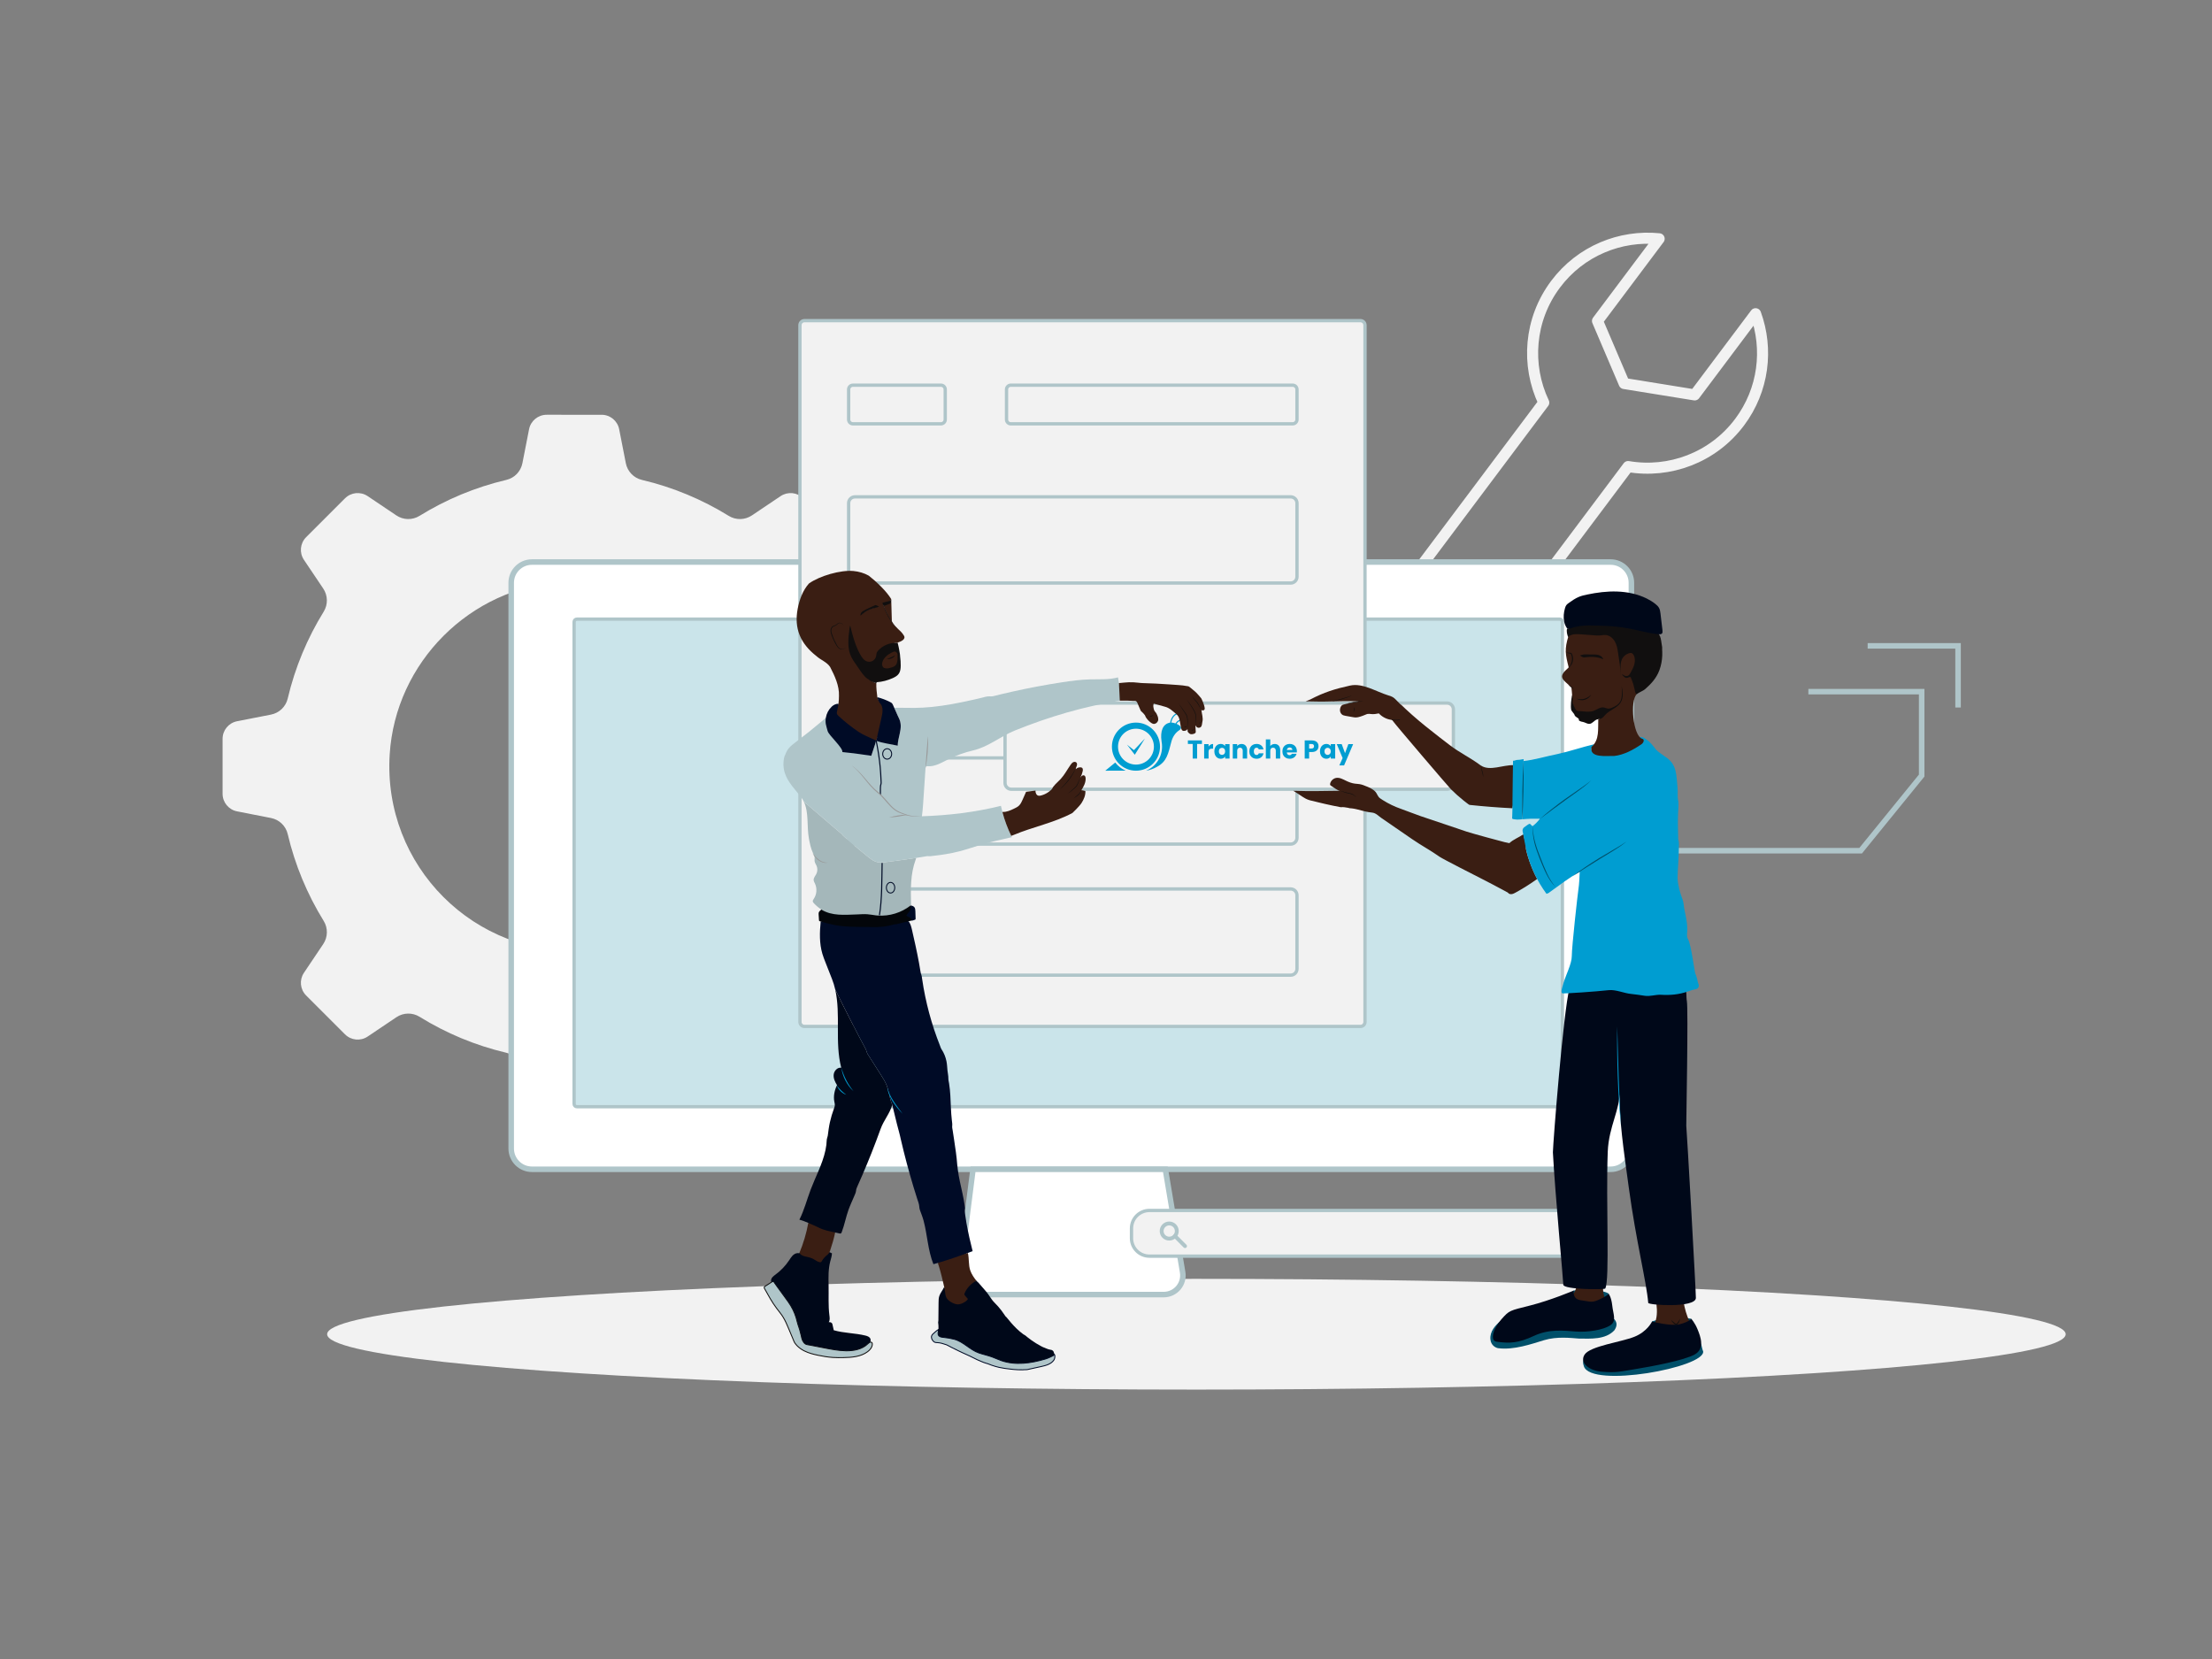 <?xml version="1.0" encoding="utf-8"?>
<!-- Generator: Adobe Illustrator 25.2.1, SVG Export Plug-In . SVG Version: 6.00 Build 0)  -->
<svg version="1.1" xmlns="http://www.w3.org/2000/svg" xmlns:xlink="http://www.w3.org/1999/xlink" x="0px" y="0px"
	 viewBox="0 0 2000 1500" style="enable-background:new 0 0 2000 1500;" xml:space="preserve">
<rect x="0" y="0" width="2000" height="1500" fill="#808080" stroke="none"/>
<style type="text/css">
	.st0{fill:#F2F2F2;}
	.st1{fill:none;stroke:#F2F2F2;stroke-width:10;stroke-linecap:round;stroke-linejoin:round;stroke-miterlimit:10;}
	.st2{fill:#FFFFFF;stroke:#AFC5C9;stroke-width:5;stroke-miterlimit:10;}
	.st3{fill:#CAE4EA;stroke:#AFC5C9;stroke-width:3;stroke-miterlimit:10;}
	.st4{fill:#F2F2F2;stroke:#AFC5C9;stroke-width:2.986;stroke-miterlimit:10;}
	.st5{fill:none;stroke:#AFC5C9;stroke-width:3;stroke-miterlimit:10;}
	.st6{fill:#F2F2F2;stroke:#AFC5C9;stroke-width:3;stroke-miterlimit:10;}
	.st7{fill:none;stroke:#AFC5C9;stroke-width:3.5;stroke-linecap:round;stroke-linejoin:round;stroke-miterlimit:10;}
	.st8{fill:none;stroke:#AFC5C9;stroke-width:5;stroke-miterlimit:10;}
	.st9{fill:#009DD1;}
	.st10{fill:#A4B7BA;}
	.st11{fill:#AFC5C9;}
	.st12{fill:#03060A;}
	.st13{fill:#3A1E13;}
	.st14{fill:#110F0F;}
	.st15{fill:#999999;}
	.st16{fill:none;stroke:#000B26;stroke-miterlimit:10;}
	.st17{fill:#000B26;}
	.st18{fill:#000819;}
	.st19{fill:none;stroke:#000B26;stroke-width:0.853;stroke-miterlimit:10;}
	.st20{fill:none;stroke:#000B26;stroke-width:0.833;stroke-miterlimit:10;}
	.st21{fill:#AFC5C9;stroke:#110F0F;stroke-width:0.833;stroke-miterlimit:10;}
	.st22{fill:none;stroke:#AFC5C9;stroke-width:0.833;stroke-miterlimit:10;}
	.st23{fill:#AFC5C9;stroke:#000B26;stroke-width:0.833;stroke-miterlimit:10;}
	.st24{fill:#004F69;}
	.st25{fill:none;stroke:#110F0F;stroke-width:0.5;stroke-miterlimit:10;}
</style>
<g id="Calque_6">
	<ellipse class="st0" cx="1081.738" cy="1206.353" rx="785.96" ry="50.066"/>
</g>
<g id="Calque_3">
	<path class="st1" d="M1532.24,357.061l55.082-73.42c11.646,31.914,7.411,68.916-14.476,98.09
		c-24.197,32.253-63.563,46.446-100.757,40.103l-137.006,182.619
		c17.613,34.301,15.413,77.073-9.286,109.994c-22.434,29.903-57.899,44.299-92.556,41.158l55.356-73.785
		l-27.725-58.256l-61.057-7.369l-54.474,72.61c-12.097-32.157-8.019-69.626,14.127-99.144
		c23.498-31.321,61.278-45.595,97.49-40.56l138.845-185.07
		c-16.052-33.763-13.286-75.097,10.714-107.086c22.647-30.187,58.603-44.562,93.62-41.057
		l-55.736,74.292l24.139,56.579L1532.24,357.061z"/>
	<g>
		<path class="st0" d="M778.111,631.626c-6.634-28.177-17.754-54.596-32.558-78.502
			c-4.001-6.461-3.827-14.661,0.415-20.967l17.459-25.948c4.326-6.43,3.494-15.024-1.986-20.504
			l-35.14-35.14c-5.477-5.477-14.065-6.312-20.495-1.993l-25.966,17.444
			c-6.299,4.231-14.483,4.407-20.938,0.418c-23.917-14.779-50.371-25.898-78.561-32.533
			c-7.381-1.737-13.038-7.663-14.497-15.104l-6.016-30.695c-1.49-7.603-8.154-13.088-15.902-13.088
			H494.263c-7.748,0-14.412,5.484-15.902,13.088l-6.017,30.695c-1.458,7.441-7.116,13.366-14.497,15.104
			c-28.187,6.634-54.639,17.752-78.555,32.53c-6.458,3.99-14.646,3.812-20.945-0.424l-25.914-17.427
			c-6.43-4.324-15.022-3.491-20.501,1.988l-35.138,35.138c-5.479,5.479-6.313,14.071-1.988,20.501
			l17.427,25.914c4.236,6.299,4.414,14.488,0.424,20.945c-14.777,23.916-25.895,50.368-32.53,78.555
			c-1.737,7.381-7.663,13.038-15.104,14.497l-30.695,6.016c-7.603,1.49-13.088,8.154-13.088,15.902
			v49.663c0,7.748,5.484,14.412,13.088,15.902l30.695,6.016c7.441,1.458,13.367,7.116,15.104,14.497
			c6.635,28.19,17.754,54.644,32.533,78.561c3.989,6.455,3.813,14.639-0.418,20.938l-17.444,25.967
			c-4.319,6.43-3.484,15.017,1.993,20.495l35.14,35.14c5.48,5.48,14.074,6.313,20.504,1.986
			l25.94-17.453c6.308-4.244,14.512-4.417,20.974-0.41c23.91,14.825,50.352,25.917,78.502,32.545
			c7.379,1.737,13.036,7.661,14.496,15.1l6.014,30.653c1.491,7.602,8.155,13.085,15.901,13.085h49.667
			c7.747,0,14.41-5.483,15.901-13.085l6.014-30.653c1.459-7.439,7.117-13.363,14.496-15.1
			c28.152-6.628,54.596-17.722,78.507-32.548c6.459-4.005,14.659-3.835,20.967,0.405l25.992,17.47
			c6.43,4.322,15.019,3.488,20.498-1.991l35.142-35.142c5.478-5.478,6.312-14.068,1.991-20.498
			l-17.476-26.001c-4.238-6.305-4.41-14.5-0.41-20.959c14.806-23.907,25.927-50.329,32.562-78.508
			c1.737-7.379,7.661-13.035,15.1-14.495l30.651-6.013c7.602-1.491,13.085-8.155,13.085-15.901
			v-49.667c0-7.747-5.483-14.41-13.085-15.901l-30.651-6.013
			C785.772,644.661,779.848,639.004,778.111,631.626z M529.933,859.662
			c-100.872,6.361-183.947-76.775-177.584-177.644c5.246-83.165,72.729-150.649,155.895-155.895
			c100.869-6.363,184.006,76.713,177.644,177.585C680.641,786.906,613.131,854.416,529.933,859.662z"/>
		<line class="st0" x1="568.375" y1="431.575" x2="568.326" y2="431.38"/>
		<line class="st0" x1="469.901" y1="431.38" x2="469.852" y2="431.575"/>
		<line class="st0" x1="369.179" y1="473.31" x2="368.984" y2="473.164"/>
		<line class="st0" x1="299.539" y1="542.951" x2="299.393" y2="542.755"/>
		<line class="st0" x1="257.804" y1="643.624" x2="257.608" y2="643.673"/>
		<line class="st0" x1="257.804" y1="742.146" x2="257.608" y2="742.098"/>
		<line class="st0" x1="299.539" y1="842.82" x2="299.393" y2="843.015"/>
		<line class="st0" x1="369.179" y1="912.509" x2="369.033" y2="912.606"/>
		<line class="st0" x1="469.901" y1="954.44" x2="469.852" y2="954.195"/>
		<line class="st0" x1="568.375" y1="954.195" x2="568.326" y2="954.44"/>
		<line class="st0" x1="669.195" y1="912.606" x2="669.048" y2="912.509"/>
		<line class="st0" x1="738.835" y1="842.966" x2="738.737" y2="842.82"/>
		<line class="st0" x1="780.668" y1="742.098" x2="780.424" y2="742.146"/>
		<line class="st0" x1="780.668" y1="643.673" x2="780.424" y2="643.624"/>
		<line class="st0" x1="738.835" y1="542.804" x2="738.737" y2="542.951"/>
		<line class="st0" x1="669.244" y1="473.164" x2="669.048" y2="473.31"/>
	</g>
	<path class="st2" d="M1456.274,1057.215H480.968c-10.363,0-18.765-8.401-18.765-18.765V526.941
		c0-10.363,8.401-18.765,18.765-18.765h975.306c10.363,0,18.765,8.401,18.765,18.765v511.51
		C1475.038,1048.814,1466.637,1057.215,1456.274,1057.215z"/>
	<path class="st3" d="M1410.134,1000.636h-888.533c-1.384,0-2.507-1.122-2.507-2.507V562.301
		c0-1.384,1.122-2.507,2.507-2.507h888.533c1.384,0,2.507,1.122,2.507,2.507V998.13
		C1412.64,999.514,1411.518,1000.636,1410.134,1000.636z"/>
	<path class="st4" d="M1230.105,928.062h-502.753c-2.248,0-4.07-1.822-4.07-4.07V293.986
		c0-2.248,1.822-4.07,4.07-4.07h502.753c2.248,0,4.07,1.822,4.07,4.07V923.992
		C1234.175,926.24,1232.353,928.062,1230.105,928.062z"/>
	<path class="st5" d="M850.759,383.198h-79.584c-2.14,0-3.875-1.735-3.875-3.875v-27.184
		c0-2.14,1.735-3.875,3.875-3.875h79.584c2.14,0,3.875,1.735,3.875,3.875v27.184
		C854.634,381.463,852.899,383.198,850.759,383.198z"/>
	<path class="st5" d="M1168.802,383.198H913.93c-2.14,0-3.875-1.735-3.875-3.875v-27.184
		c0-2.14,1.735-3.875,3.875-3.875h254.872c2.14,0,3.875,1.735,3.875,3.875v27.184
		C1172.677,381.463,1170.942,383.198,1168.802,383.198z"/>
	<path class="st5" d="M1166.978,527.159H772.999c-3.147,0-5.699-2.552-5.699-5.699v-66.526
		c0-3.147,2.552-5.699,5.699-5.699h393.979c3.147,0,5.699,2.552,5.699,5.699v66.526
		C1172.677,524.607,1170.125,527.159,1166.978,527.159z"/>
	<path class="st5" d="M1166.978,763.207H772.999c-3.147,0-5.699-2.552-5.699-5.699v-66.526
		c0-3.147,2.552-5.699,5.699-5.699h393.979c3.147,0,5.699,2.552,5.699,5.699v66.526
		C1172.677,760.655,1170.125,763.207,1166.978,763.207z"/>
	<path class="st5" d="M1166.978,881.689H772.999c-3.147,0-5.699-2.552-5.699-5.699v-66.526
		c0-3.147,2.552-5.699,5.699-5.699h393.979c3.147,0,5.699,2.552,5.699,5.699v66.526
		C1172.677,879.138,1170.125,881.689,1166.978,881.689z"/>
	<path class="st2" d="M1052.193,1170.505h-167.145c-10.444,0-18.518-9.165-17.201-19.526l11.922-93.763h173.885
		l15.639,93.077C1071.069,1160.868,1062.916,1170.505,1052.193,1170.505z"/>
	<path class="st6" d="M1425.82,1135.763h-386.545c-8.963,0-16.229-7.266-16.229-16.229v-8.852
		c0-8.963,7.266-16.229,16.229-16.229h386.545c8.963,0,16.229,7.266,16.229,16.229v8.852
		C1442.049,1128.497,1434.783,1135.763,1425.82,1135.763z"/>
	<circle class="st7" cx="1057.163" cy="1113.063" r="6.847"/>
	<line class="st7" x1="1062.328" y1="1117.555" x2="1071.449" y2="1126.676"/>
	<polyline class="st8" points="1688.662,583.96 1770.398,583.96 1770.398,639.688 	"/>
	<polyline class="st8" points="1635.057,625.358 1737.492,625.358 1737.492,701.255 1682.293,769.192 
		1515.638,769.192 	"/>
</g>
<g id="Calque_5">
	<path class="st6" d="M1308.389,713.599H914.411c-3.148,0-5.699-2.552-5.699-5.699v-66.526
		c0-3.147,2.552-5.699,5.699-5.699h393.979c3.147,0,5.699,2.552,5.699,5.699v66.526
		C1314.088,711.048,1311.537,713.599,1308.389,713.599z"/>
	<g>
		<path class="st9" d="M1017.8,696.789l-18.455,0.047l9.02-7.384
			C1010.813,692.64,1014.057,695.184,1017.8,696.789z M1048.838,675.09
			c0,12.01-9.736,21.745-21.745,21.745c-12.01,0-21.746-9.736-21.746-21.745
			c0-12.01,9.736-21.746,21.746-21.746C1039.102,653.345,1048.838,663.08,1048.838,675.09z
			 M1043.32,675.09c0-8.962-7.265-16.227-16.227-16.227c-8.962,0-16.227,7.265-16.227,16.227
			c0,8.962,7.265,16.227,16.227,16.227C1036.054,691.317,1043.32,684.052,1043.32,675.09z
			 M1026.027,682.396l9.143-14.611l-9.919,10.469l-6.235-4.929L1026.027,682.396z M1074.004,649.387
			c-0.211-0.562-0.837-0.847-1.4-0.637c-0.292,0.109-0.509,0.332-0.62,0.598
			c-3.74,0.336-6.542,1.548-8.339,3.608c-0.328,0.377-0.605,0.762-0.838,1.145
			c-0.126-0.043-0.221-0.074-0.258-0.085c-0.666-0.197-1.99-0.682-3.549-0.695
			c0.156-0.804,0.403-1.744,0.796-2.694c1.241-3.004,3.342-4.83,6.254-5.441
			c0.199,0.218,0.484,0.355,0.802,0.355c0.6,0,1.087-0.487,1.087-1.087
			c0-0.6-0.487-1.087-1.087-1.087c-0.515,0-0.945,0.359-1.058,0.839
			c-3.208,0.695-5.597,2.774-6.947,6.065c-0.46,1.121-0.732,2.213-0.892,3.117
			c-0.126,0.018-0.253,0.039-0.381,0.064c-6.096,1.218-8.748,7.385-7.329,17.042
			c0.293,1.486,0.448,3.022,0.448,4.595c0,6.102-2.316,11.664-6.117,15.853
			c-0.84,0.949-1.766,1.82-2.768,2.598c-1.667,1.331-3.517,2.441-5.508,3.285
			c0.027,0.006,0.052,0.009,0.077,0.009c3.456-0.573,6.754-1.795,9.867-3.595
			c8.682-4.672,10.009-11.663,12.829-22.522c1.035-3.986,3.292-7.922,7.057-10.388
			c2.939-1.925,1.298-3.653-0.028-4.608c-0.249-0.179-1.437-0.849-1.985-1.122
			c-0.086-0.042-0.202-0.091-0.332-0.142c0.183-0.286,0.395-0.57,0.639-0.849
			c1.619-1.849,4.191-2.94,7.651-3.251c0.271,0.42,0.807,0.611,1.294,0.428
			C1073.93,650.576,1074.215,649.949,1074.004,649.387z"/>
		<g>
			<path class="st9" d="M1086.733,669.445v3.204h-4.349v13.212h-3.999v-13.212h-4.349v-3.204H1086.733z
				 M1094.496,673.291c0.702-0.413,1.481-0.62,2.338-0.62v4.232h-1.099
				c-0.998,0-1.746,0.214-2.245,0.643c-0.499,0.429-0.748,1.181-0.748,2.257v6.056h-3.999v-13.048
				h3.999v2.175C1093.21,674.27,1093.794,673.705,1094.496,673.291z M1098.716,675.782
				c0.506-1.013,1.196-1.792,2.07-2.338c0.873-0.546,1.847-0.818,2.923-0.818
				c0.92,0,1.726,0.187,2.42,0.561c0.693,0.374,1.228,0.865,1.602,1.473v-1.847h3.998v13.048
				h-3.998v-1.847c-0.39,0.608-0.932,1.099-1.625,1.473c-0.694,0.374-1.5,0.561-2.42,0.561
				c-1.06,0-2.027-0.277-2.9-0.83c-0.873-0.553-1.563-1.341-2.07-2.362
				c-0.507-1.021-0.76-2.202-0.76-3.543C1097.957,677.972,1098.21,676.795,1098.716,675.782z
				 M1106.901,676.974c-0.553-0.577-1.228-0.865-2.023-0.865s-1.469,0.285-2.023,0.854
				c-0.553,0.569-0.83,1.353-0.83,2.35c0,0.998,0.277,1.789,0.83,2.373
				c0.553,0.585,1.228,0.877,2.023,0.877s1.469-0.288,2.023-0.865c0.553-0.577,0.83-1.364,0.83-2.362
				C1107.731,678.339,1107.454,677.551,1106.901,676.974z M1126.239,674.157
				c0.912,0.99,1.368,2.35,1.368,4.08v7.623h-3.975v-7.085c0-0.873-0.226-1.551-0.678-2.034
				c-0.452-0.483-1.06-0.725-1.824-0.725c-0.764,0-1.372,0.242-1.824,0.725
				c-0.452,0.483-0.678,1.161-0.678,2.034v7.085h-3.998v-13.048h3.998v1.73
				c0.405-0.577,0.951-1.033,1.637-1.368c0.686-0.335,1.457-0.503,2.315-0.503
				C1124.107,672.672,1125.327,673.167,1126.239,674.157z M1130.424,675.782
				c0.553-1.013,1.325-1.792,2.315-2.338c0.99-0.546,2.124-0.818,3.402-0.818
				c1.637,0,3.005,0.429,4.104,1.286c1.099,0.858,1.82,2.066,2.163,3.624h-4.256
				c-0.359-0.997-1.052-1.496-2.081-1.496c-0.733,0-1.317,0.285-1.754,0.854
				c-0.437,0.569-0.655,1.384-0.655,2.443c0,1.06,0.218,1.875,0.655,2.444
				c0.436,0.569,1.021,0.854,1.754,0.854c1.029,0,1.722-0.499,2.081-1.497h4.256
				c-0.343,1.528-1.068,2.728-2.175,3.601c-1.107,0.873-2.471,1.31-4.092,1.31
				c-1.278,0-2.412-0.273-3.402-0.818c-0.99-0.546-1.762-1.325-2.315-2.338
				c-0.554-1.013-0.83-2.198-0.83-3.554C1129.594,677.98,1129.87,676.795,1130.424,675.782z
				 M1156.157,674.157c0.904,0.99,1.356,2.35,1.356,4.08v7.623h-3.975v-7.085
				c0-0.873-0.226-1.551-0.678-2.034c-0.452-0.483-1.06-0.725-1.824-0.725
				c-0.764,0-1.372,0.242-1.824,0.725c-0.452,0.483-0.678,1.161-0.678,2.034v7.085h-3.999v-17.304h3.999
				v6.01c0.405-0.576,0.959-1.036,1.66-1.38c0.702-0.343,1.489-0.514,2.362-0.514
				C1154.053,672.672,1155.253,673.167,1156.157,674.157z M1172.526,680.295h-9.049
				c0.062,0.811,0.323,1.43,0.783,1.859c0.46,0.429,1.025,0.643,1.695,0.643
				c0.997,0,1.691-0.421,2.081-1.263h4.256c-0.219,0.858-0.612,1.629-1.181,2.315
				c-0.569,0.686-1.282,1.224-2.14,1.613c-0.857,0.39-1.816,0.585-2.876,0.585
				c-1.278,0-2.417-0.273-3.414-0.818c-0.998-0.546-1.777-1.325-2.338-2.338
				c-0.561-1.013-0.842-2.198-0.842-3.554c0-1.356,0.276-2.541,0.83-3.554
				c0.553-1.013,1.329-1.792,2.327-2.338c0.997-0.546,2.143-0.818,3.437-0.818
				c1.263,0,2.385,0.265,3.367,0.795c0.982,0.53,1.75,1.286,2.303,2.268
				c0.553,0.982,0.83,2.128,0.83,3.437C1172.596,679.5,1172.573,679.89,1172.526,680.295z
				 M1168.504,678.073c0-0.686-0.234-1.231-0.702-1.637c-0.468-0.405-1.052-0.608-1.754-0.608
				c-0.67,0-1.236,0.195-1.695,0.585c-0.46,0.39-0.745,0.943-0.854,1.66H1168.504z
				 M1191.513,677.337c-0.437,0.787-1.107,1.423-2.011,1.906c-0.904,0.483-2.027,0.725-3.367,0.725
				h-2.479v5.893h-3.999v-16.415h6.477c1.309,0,2.416,0.226,3.32,0.678
				c0.904,0.452,1.582,1.076,2.034,1.871c0.452,0.795,0.678,1.707,0.678,2.736
				C1192.168,675.681,1191.949,676.55,1191.513,677.337z M1187.538,676.25
				c0.374-0.358,0.561-0.865,0.561-1.52c0-0.655-0.187-1.161-0.561-1.52
				c-0.374-0.358-0.943-0.538-1.707-0.538h-2.175v4.116h2.175
				C1186.594,676.787,1187.164,676.608,1187.538,676.25z M1194.214,675.782
				c0.506-1.013,1.196-1.792,2.07-2.338c0.873-0.546,1.847-0.818,2.923-0.818
				c0.92,0,1.726,0.187,2.42,0.561c0.693,0.374,1.228,0.865,1.602,1.473v-1.847h3.999v13.048
				h-3.999v-1.847c-0.39,0.608-0.932,1.099-1.625,1.473c-0.694,0.374-1.501,0.561-2.42,0.561
				c-1.06,0-2.027-0.277-2.9-0.83c-0.873-0.553-1.563-1.341-2.07-2.362
				c-0.507-1.021-0.76-2.202-0.76-3.543C1193.454,677.972,1193.707,676.795,1194.214,675.782z
				 M1202.398,676.974c-0.553-0.577-1.228-0.865-2.023-0.865s-1.47,0.285-2.023,0.854
				c-0.553,0.569-0.83,1.353-0.83,2.35c0,0.998,0.277,1.789,0.83,2.373
				c0.553,0.585,1.228,0.877,2.023,0.877s1.469-0.288,2.023-0.865
				c0.553-0.577,0.83-1.364,0.83-2.362C1203.228,678.339,1202.951,677.551,1202.398,676.974z
				 M1223.454,672.812l-8.184,19.245h-4.303l2.993-6.641l-5.308-12.604h4.466l3.017,8.161l2.993-8.161
				H1223.454z"/>
		</g>
	</g>
</g>
<g id="Calque_2">
	<path class="st10" d="M828.42,775.68c-3.19,0.5-6.39,0.97-9.59,1.43
		C815.19,777.63,811.54,778.13,807.88,778.6c-1.82,0.24-3.65,0.47-5.48,0.7
		c-3.75,0.46-7.61,1.07-11.22-0.43c-2.3-0.96-4.28-2.51-6.23-4.06
		c-5.55-4.42-11-8.96-16.35-13.62c-1.36-1.18-2.72-2.37-4.06-3.57
		c-0.67-0.6-1.34-1.2-2.01-1.8c-0.51-0.45-0.81-0.94-1.23-1.45
		c-0.43-0.51-1.03-0.91-1.53-1.33c-0.85-0.73-1.69-1.45-2.53-2.17
		c-1.69-1.45-3.38-2.89-5.07-4.34c-3.51-3.01-7.03-6.02-10.54-9.04
		c-4.95-4.24-9.9-8.48-14.85-12.72c4.7,9.68,2.59,22.54,4.6,33.33
		c0.81,4.36,1.64,8.78,3.51,12.8c0.36,0.79,0.77,1.57,1.09,2.38
		c0.27,0.68,0.48,1.37,0.55,2.09c0.12,1.18-0.15,2.38,0.06,3.55c0.25,1.39,1.14,2.57,1.71,3.87
		c1.03,2.35,0.94,5.16-0.23,7.44c-0.92,1.82-2.54,3.48-2.39,5.52
		c0.08,1.12,0.7,2.12,1.18,3.13c2.05,4.32,1.67,9.7-0.98,13.68
		c-0.54,0.8-1.19,1.7-0.96,2.65c0.11,0.47,0.44,0.86,0.77,1.23
		c2.04,2.27,4.38,4.26,6.95,5.9c0.05,0.04,0.1,0.07,0.15,0.1
		c9.34,5.89,18.338,10.89,29.368,10.53c3.15-0.11,7.951-2.994,11.091-2.764
		c2.56,0.18,6.54-0.467,9.09-0.167c0.61,0.07,2.195,1.544,2.805,1.584
		c10.55,0.76,19.916-6.393,28.196-13.003c0.14-0.1,0.27-0.2,0.4-0.31
		c-0.31-14.24-0.73-27.76,4.19-41.13C828.11,776.68,828.28,776.18,828.42,775.68z"/>
	<path class="st11" d="M836.82,694.44c0.04-0.55,0.12-1.19,0.59-1.5c0.36-0.23,0.82-0.18,1.24-0.15
		c6.33,0.54,12.2-2.94,17.87-5.8c7.48-3.78,15.42-6.66,23.58-8.56
		c13.65-3.19,24.45-12.64,37.45-17.9c31.31-12.65,61.88-21.59,95.21-27.09
		c0.05-5.29-0.31-10.58-1.05-15.82c-0.24-1.73-0.52-3.45-0.85-5.16
		c-8.18,2.24-16.83,1.58-25.31,1.8c-8.67,0.22-17.28,1.39-25.84,2.71
		c-14.67,2.27-29.26,5.01-43.75,8.23c-3.55,0.79-7.09,1.6-10.63,2.45
		c-2.6,0.62-5.21,1.44-7.85,1.9c-0.9,0.15-1.75,0.1-2.65,0.05
		c-2.54-0.14-5.11,0.8-7.56,1.37c-2.94,0.69-5.88,1.37-8.82,2.03
		c-11.74,2.63-23.58,4.93-35.57,6.15c-5.43,0.55-10.89,0.88-16.36,0.91
		c-5.35,0.04-10.71-0.21-16.06-0.12c-0.63,0.01-1.27,0.03-1.9,0.11
		c1.03,2.33,2.06,4.66,3.08,6.98c0.8,1.79,1.87,3.62,2.29,5.53
		c0.25,1.17,0.44,2.32,0.47,3.51c0.05,2.4-0.37,4.79-0.87,7.12
		c-0.78,3.65-1.83,7.3-1.88,11.05c-6.46-1.56-12.82-3.52-19.03-5.89
		c-0.07,0.33-0.15,0.67-0.22,1c-0.03,0.13-0.06,0.26-0.09,0.39
		c-0.11-0.06-0.23-0.12-0.34-0.18c-0.02,0.31-0.04,0.62-0.09,0.93
		c-0.15,0.94-0.45,1.84-0.75,2.74c-1.11,3.38-2.23,6.75-3.34,10.12
		c-0.44-0.2-0.89-0.38-1.34-0.54c-1.19-0.42-2.42-0.73-3.67-0.9
		c-1.05-0.14-2.11-0.07-3.11-0.45c-1.31-0.49-2.81-0.52-4.18-0.74
		c-3.06-0.51-6.12-1.09-9.15-1.8c-6.01-1.4,0.352-9.756-5.158-12.556
		c0.59-3.95-5.635-5.853-6.605-9.713c-0.52-2.1,0.36-2.201,0-4.331
		c-0.32-1.92-8.197-1.53-7.867-3.44c-0.11,0.1-0.21,0.2-0.33,0.32
		c-0.93,0.98-2.01,1.83-3.04,2.7c-7.66,6.49-15.51,12.77-23.52,18.83
		c-2.43,1.83-4.91,3.67-6.83,6.04c-1,1.23-1.78,2.63-2.39,4.09
		c-0.29,0.7-0.49,1.42-0.87,2.07c-0.36,0.6-0.52,1.19-0.68,1.87
		c-0.36,1.56-0.59,3.16-0.66,4.76c-0.16,3.2,0.26,6.43,1.25,9.47
		c2.8,8.58,9.67,15.06,15.06,22.29c0.81,1.09,1.5,2.25,2.08,3.45
		c4.95,4.24,9.9,8.48,14.85,12.72c3.51,3.02,7.03,6.03,10.54,9.04
		c1.69,1.45,3.38,2.89,5.07,4.34c0.84,0.72,1.68,1.44,2.53,2.17
		c0.5,0.42,1.1,0.82,1.53,1.33c0.42,0.51,0.72,1,1.23,1.45
		c0.67,0.6,1.34,1.2,2.01,1.8c1.34,1.2,2.7,2.39,4.06,3.57
		c5.35,4.66,10.8,9.2,16.35,13.62c1.95,1.55,3.93,3.1,6.23,4.06
		c3.61,1.5,7.47,0.89,11.22,0.43c1.83-0.23,3.66-0.46,5.48-0.7
		c3.66-0.47,7.31-0.97,10.95-1.49c3.2-0.46,6.4-0.93,9.59-1.43
		c1.13-0.17,2.26-0.35,3.39-0.53c2.14-0.33,4.27-0.74,6.41-1.04
		c0.35-0.04,0.64-0.04,0.98,0c1.59,0.21,3.32-0.16,4.91-0.32
		c3.6-0.39,7.19-0.85,10.75-1.44c4.32-0.7,8.61-1.58,12.84-2.69
		c6.51-1.7,12.88-3.92,19.33-5.84c9.17-2.72,18.51-4.8,27.85-6.89
		c-0.19-0.38-0.38-0.77-0.56-1.16c-3.34-6.95-6.04-14.15-8-21.58
		c-0.49-1.85-0.93-3.71-1.32-5.59c-23.28,5.8-47.47,8.68-71.46,9.44
		c0.48-3.65,0.87-7.32,1.09-11C835.31,716.15,836.03,705.33,836.82,694.44z"/>
	<path class="st12" d="M824.43,832.22c-0.06,0.07-0.16,0.09-0.25,0.11
		c-0.11,0.03-0.23,0.06-0.34,0.08c0,0,0,0-0.01,0c-0.77,0.19-1.53,0.38-2.31,0.56
		c-1.21,0.29-1.113,4.919-2.323,5.209c-2.02,0.49-4.295,1.366-6.315,1.846
		c-0.48,0.12-0.97,0.28-1.46,0.34c-0.29,0.04-0.57-0.02-0.86-0.01
		c-0.28,0.01-0.75-0.238-1.019-0.168c-1.15,0.31-1.851,0.798-3.011,1.068
		c-2.41,0.56-4.339,0.517-6.799,0.777c-3.25,0.33-5.18,1.196-8.45,1.166
		c-3.35-0.04-10.333-1.233-13.682-1.263c-1.4-0.02-2.682,0.821-4.092,0.791
		c-4.01-0.07-9.889-1.751-13.889-2.151c-1.99-0.2-2.886-0.621-4.856-0.971
		c-0.99-0.17-3.002,3.352-3.982,3.122c-3.65-0.85-5.15-8.417-8.74-9.547
		c-0.28-0.09-0.57-0.18-0.85-0.27c-0.21-0.06-0.43-0.14-0.56-0.32
		c-0.1-0.15-0.11-0.34-0.13-0.52c-0.11-1.8-0.22-3.6-0.34-5.4
		c-0.02-0.4-0.05-0.81,0.02-1.21c0.21-1.15,1.14-2,2.03-2.77
		c0.14-0.12,0.28-0.24,0.43-0.35c0.05,0.04,0.1,0.07,0.15,0.1
		c9.34,5.89,20.96,4.7,31.99,4.34c3.15-0.11,6.31-0.4,9.45-0.17
		c2.56,0.18,5.08,0.71,7.63,1.01c0.61,0.07,1.23,0.13,1.84,0.17
		c10.55,0.76,21.36-2.56,29.64-9.17c0.05,0.02,0.1,0.05,0.14,0.08
		c0.05,0.02,0.09,0.04,0.14,0.07c-0.1,0.98,1.565,1.415,1.465,2.395
		c-0.04,0.32-0.296,1.1-0.416,1.4c-0.11,0.3-0.264,1.064-0.454,1.324
		c-1.05,1.41-1.523,1.844-2.573,3.254c0.69,0.9,2.007,0.239,3.027,0.719
		c1.03,0.49,0.969,2.313,1.06,3.443C825.749,831.426,824.52,832.13,824.43,832.22z"/>
	<path class="st13" d="M817.08,574.38c-2.74-4.69-7.995-7.097-10.47-11.96
		c0-0.01-0.01-0.02-0.01-0.03c-3.22-4.43-5.565-9.977-7.806-14.956
		c-0.289-0.567,0.778-1.647-0.196-2.066c1.989-0.737,3.783-0.614,5.769-1.45
		c0.535-0.225,0.976-1.175,1.443-1.528c0-0.243-0.01-0.497-0.02-0.74
		c-4.204-7.062-13.363-15.751-20.22-21.11c-4.23-2.43-9.05-3.8-13.89-4.25
		c-11.757-1.085-30.593,4.396-40.24,11.259c-5.615,6.261-8.595,14.622-10.19,22.781
		c-3.483,18.028,2.656,31.766,16.911,42.86c3.847,3.567,9.436,5.331,12.399,9.87
		c4.16,8.049,8.328,16.856,8,26.07c-0.003,2.242-0.135,4.487-0.398,6.716
		c-0.283,2.404-3.714,5.074-4.3,7.419c-0.627,1.647,2.078,10.287,3.464,11.346
		c9.521,8.99,31.663,17.375,31.663,17.375c0.586,0.286,2.748-2.552,3.32-2.246
		c1.584-7.086,9.287-13.218,10.877-20.313c2.86-11.593-7.617-10.592-9.928-19.027
		c-0.496-3.93-1.084-8.503-0.929-12.64c-5.952-1.706-7.261-6.964-10.583-12.15
		c-1.86-2.6-2.719-7.364-4.509-10.014c-1.03-1.54-2.749-1.542-3.589-3.202
		c-4.213-8.702-3.581-1.13-1.792-10.568c2.309,7.943,6.362,25.082,18.43,19.945
		c3.132-1.349,5.727-5.928,6.268-8.825c3.808-6.232,8.007-12.168,15.105-11.616
		c-0.03-0.11-0.06-0.23-0.09-0.34C814.366,580.164,819.694,577.99,817.08,574.38z M785.879,550.687
		c-1.745,1.038-3.596,1.916-5.276,3.039c-1.03,0.78-0.651,0.981-1.701,1.721
		c0.02-0.66-0.058-0.211,0.172-0.841c0.35-0.99,0.852-0.748,1.702-1.298
		c2.9-2.032,5.929-3.332,9.134-4.762c0.35-0.16,1.058-0.223,1.438-0.183
		c0.27,0.02,0.885-0.359,1.125-0.239c0.75,0.36-0.682,0.254,0.068,0.614
		C789.781,550.048,788.709,549.567,785.879,550.687z"/>
	<path class="st13" d="M806.6,562.39c-1.46-1.76-2.694-3.414-3.644-5.504
		c-0.87-1.92-1.711-3.451-2.591-5.371c-0.46-1-1.478-3.575-1.848-4.615
		c0.13,0.01,1.175-1.591,1.305-1.632c1.62-0.57,1.955,0.679,3.575,0.119
		c0.19-0.07,0.704-0.185,0.834-0.335c0.13-0.14-0.368-0.3-0.328-0.5
		c0.17-0.81,1.796-1.184,1.916-2.004c0.22,5.96,0.27,11.89,0.51,17.85
		C806.36,561.07,806.39,561.76,806.6,562.39z"/>
	<path class="st14" d="M813.86,593.56c-0.08-0.57-0.04-1.12-0.12-1.7
		c-0.17-1.23-0.36-2.46-0.58-3.68c-0.41-2.3-0.91-4.58-1.5-6.84v-0.01
		c-0.36-0.04-0.71-0.07-1.07-0.08c-0.64-0.02-1.28,0.01-1.92,0.09
		c-0.74,0.09-1.44,0.05-2.19,0.17c-1.63,0.26-3.23,0.71-4.76,1.34
		c-2.89,1.18-5.53,2.97-7.63,5.28c-0.54,0.58-1.04,1.2-1.34,1.93
		c-0.39,1.01-0.35,2.13-0.57,3.19c-0.4,1.91-1.71,3.6-3.46,4.46
		c-1.75,0.86-3.89,0.87-5.64,0.02c-0.23-0.11-0.46-0.24-0.68-0.37
		c-1.58-1-2.71-2.56-3.72-4.09c-1.25-1.89-2.25-4-3.17-6.06c-1.06-2.33-1.97-4.73-2.79-7.16
		c-0.82-2.45-1.54-4.92-2.22-7.41c-0.34-1.3-0.68-2.6-1.01-3.9
		c-0.15-0.6-0.29-1.2-0.44-1.8c-0.08-0.3-0.15-0.61-0.22-0.91
		c-0.02-0.06-0.15-0.45-0.15-0.57c-0.27,1.24-0.46,1.77-0.63,3.03
		c-1.12,8.66-2.16,17.93,1.76,25.74c0.84,1.66,1.88,3.21,2.91,4.75
		c1.79,2.65,3.57,5.31,5.43,7.91c1.18,1.67,2.41,3.32,3.83,4.79
		c0.72,0.74,1.49,1.59,2.42,2.08c0.22,0.12,0.46,0.2,0.68,0.34
		c0.32,0.21,0.59,0.5,0.89,0.73c1.3,1.04,2.86,1.65,4.4,2.22
		c0.06,0.03,0.12,0.05,0.18,0.07c0.59,0.22,1.18,0.44,1.78,0.64
		c0.08-0.33,0.19-0.64,0.35-0.95c4.95-0.29,10.01-1.67,14.53-3.71
		c2.16-0.98,4.32-2.21,5.6-4.2c1.29-2.01,1.52-4.5,1.56-6.89
		C814.42,599.18,814.24,596.36,813.86,593.56z M810.046,593.06
		c-0.09,0.67-1.625,1.856-1.574,2.536c0.12,1.73-0.352,1.671-0.882,3.321
		c-0.17,0.56-0.005,1.399-0.315,1.889c-0.82,1.23-1.314,0.253-2.724,0.693
		c-1.59,0.5-0.246,0.339-1.936,0.189c-0.93-0.08-0.804,0.421-1.575-0.189
		c-0.66-0.53-0.712-0.503-0.882-1.323c-0.22-1.04-0.582-1.257-0.252-2.267
		c0.8-2.37,0.854-1.997,2.834-3.527c0.97-0.75,2.563-1.418,3.653-1.988
		c0.83-0.45,0.622-1.01,1.512-1.35c0.68-0.25,0.764-0.526,1.384-0.126
		C810.249,591.518,810.196,591.88,810.046,593.06z"/>
	<path class="st14" d="M794.87,548.45c-2.76,1.31-5.88,1.62-8.71,2.74
		c-0.67,0.27-1.32,0.58-1.95,0.92c-1.14,0.62-2.21,1.34-3.24,2.11
		C779.94,555,779,555.92,777.95,556.66c0.02-0.66,0.16-1.41,0.39-2.04
		c0.35-0.99,1.17-1.57,2.02-2.12c1.55-1.02,3.22-1.81,4.91-2.58
		c1.83-0.84,3.67-1.68,5.5-2.52c0.35-0.16,0.72-0.33,1.1-0.29
		c0.27,0.02,0.51,0.14,0.75,0.26C793.37,547.73,794.12,548.09,794.87,548.45z"/>
	<g>
		<path class="st14" d="M762.854,565.405c-0.551-0.642-1.178-1.232-1.915-1.617
			c-0.729-0.389-1.592-0.521-2.362-0.317c-0.805,0.173-1.279,0.834-1.917,1.46
			c-0.676,0.626-1.542,0.918-2.306,1.237c-0.778,0.314-1.472,0.694-1.925,1.328
			c-0.462,0.623-0.71,1.406-0.775,2.197c-0.123,1.603,0.474,3.204,1.05,4.781
			c1.125,3.174,2.574,6.24,4.25,9.155c0.821,1.418,1.953,2.797,3.585,3.119
			c1.59,0.349,3.405-0.232,4.474-1.561c-0.938,1.44-2.8,2.178-4.541,1.923
			c-0.878-0.139-1.7-0.576-2.353-1.163c-0.663-0.585-1.188-1.292-1.655-2.014
			c-1.81-2.905-3.266-6.004-4.464-9.203c-0.552-1.59-1.181-3.278-1.025-5.097
			c0.086-0.894,0.375-1.788,0.936-2.526c0.55-0.766,1.437-1.197,2.233-1.473
			c0.804-0.294,1.6-0.537,2.202-1.055c0.306-0.259,0.587-0.583,0.932-0.869
			c0.343-0.291,0.773-0.507,1.215-0.594c0.89-0.173,1.806,0.045,2.542,0.501
			C761.783,564.065,762.366,564.715,762.854,565.405z"/>
	</g>
	<path class="st13" d="M811.56,592.3c-0.09,0.67-0.09,1.25-0.04,1.93
		c0.12,1.73-0.08,3.49-0.61,5.14c-0.17,0.56-0.39,1.1-0.7,1.59
		c-0.82,1.23-2.23,1.94-3.64,2.38c-1.59,0.5-3.37,1.13-5.06,0.98c-0.93-0.08-1.86-0.1-2.63-0.71
		c-0.66-0.53-1.09-1.32-1.26-2.14c-0.22-1.04-0.04-2.14,0.29-3.15
		c0.8-2.37,2.48-4.37,4.46-5.9c0.97-0.75,2.01-1.4,3.1-1.97
		c0.83-0.45,1.69-0.92,2.58-1.26c0.68-0.25,1.28-0.23,1.9,0.17
		C810.91,589.96,811.71,591.12,811.56,592.3z"/>
	<path class="st14" d="M805.82,542.54v0.01c-0.12,0.82-0.35,1.65-0.52,2.46
		c-0.04,0.2-0.09,0.4-0.22,0.54c-0.13,0.15-0.32,0.22-0.51,0.29
		c-1.62,0.56-3.203,1.24-4.823,1.81c-0.13,0.04-0.835-0.028-0.965-0.038l0.04,0.105
		c-0.33-0.92-0.711-1.817-0.851-2.767c0.18-0.06,0.92-0.27,1-0.29
		c0.36-0.09,0.71-0.19,1.07-0.29c1.22-0.32,2.45-0.61,3.69-0.89
		c0.33-0.08,0.66-0.15,0.97-0.32c0.4-0.22,0.72-0.56,1.11-0.77
		C805.82,542.44,805.82,542.49,805.82,542.54z"/>
	<g>
		<path class="st14" d="M801.903,595.592c1.388-0.357,2.637-0.713,3.844-1.249
			c1.216-0.516,2.33-1.183,3.541-1.949c-0.624,1.309-1.821,2.283-3.144,2.866
			C804.813,595.824,803.285,596.031,801.903,595.592z"/>
	</g>
	<g>
		<path class="st15" d="M734.607,771.411c0.942,1.076,1.849,2.168,2.825,3.183
			c0.982,1.008,2.001,1.969,3.133,2.775c1.119,0.817,2.353,1.47,3.658,1.943
			c1.308,0.464,2.703,0.7,4.132,0.655c-1.393,0.357-2.893,0.268-4.301-0.103
			c-1.417-0.364-2.741-1.04-3.928-1.887c-1.176-0.861-2.224-1.879-3.125-3.002
			C736.094,773.856,735.296,772.665,734.607,771.411z"/>
	</g>
	<path class="st16" d="M792.193,669.495c1.553,7.992,2.888,15.819,3.621,23.927
		c0.376,4.158,0.644,8.325,0.803,12.496c0.042,1.106,0.195,2.181-0.145,3.239
		c-0.431,1.342-0.415,2.766-0.463,4.169c-0.058,1.706-0.058,3.414-0,5.119"/>
	<path class="st16" d="M795.144,827.51c2.43-14.22,2.126-32.8,2.436-47.24"/>
	<g>
		<path class="st15" d="M803.832,739.099c2.778-0.836,5.623-1.377,8.476-1.844
			c1.429-0.215,2.86-0.425,4.299-0.564c1.435-0.12,2.958-0.15,4.359,0.286
			c-1.458-0.046-2.844,0.243-4.26,0.488c-1.413,0.296-2.831,0.547-4.251,0.778
			C809.608,738.677,806.753,739.036,803.832,739.099z"/>
	</g>
	<path class="st17" d="M879.41,1131.25c-1.43,0.53-2.87,1.05-4.31,1.57
		c-4.864,1.768-8.375,7.88-13.303,9.523c-4.159,1.387-9.729-1.67-13.917-0.443
		c-1.31,0.38-2.62,0.76-3.93,1.12c-0.01-0.03-0.02-0.06-0.04-0.1
		c-2.5-6.26-3.85-12.9-5.01-19.52c-1.16-6.64-2.12-13.33-3.87-19.84
		c-0.88-3.25-2.14-6.29-3.27-9.45c-0.38-1.07-0.52-2.12-0.6-3.24
		c-0.19-2.46-1.16-4.77-1.91-7.1c-2.28-7.08-4.43-14.19-6.46-21.33
		c-2.03-7.15-3.95-14.33-5.74-21.54c-0.89-3.6-1.75-7.21-2.59-10.83
		c-0.5-2.17-0.96-4.34-1.56-6.48c-2.49-8.8-5.395-22.027-6.17-24.66
		c-1.47-3.28-2.17-6.88-2.98-10.44c0-0.02-0.01-0.04-0.01-0.05
		c-0.51-2.26-1.06-4.51-1.88-6.66c-1.37-3.62-3.46-6.92-5.55-10.18
		c-2.74-4.31-5.49-8.62-8.23-12.92c-1.19-1.87-2.4-3.74-3.58-5.62c-0.81-1.29-0.91-2.6-1.5-3.96
		c-0.69-1.6-1.64-3.12-2.46-4.66c-1.23-2.32-2.45-4.63-3.67-6.95
		c-2.54-4.82-5.05-9.66-7.54-14.52c-4.81-9.4-9.54-18.85-14.17-28.35
		c-0.73-3.18-1.67-6.33-2.89-9.42c-1.99-5.06-3.98-10.13-5.97-15.19
		c-0.98-2.49-1.96-4.98-2.72-7.54c-2.81-9.44-2.54-19.49-1.54-29.29
		c3.59,1.13,7.25,1.99,10.9,2.84c0.98,0.23,1.96,0.42,2.95,0.59
		c1.97,0.35,3.96,0.61,5.95,0.81c4,0.4,8.02,0.53,12.03,0.6
		c1.41,0.03,2.82,0.04,4.22,0.06c3.35,0.03,6.7,0.07,10.05,0.11
		c3.27,0.03,6.54,0.07,9.79-0.26c2.46-0.26,4.89-0.72,7.3-1.28
		c1.16-0.27,2.32-0.56,3.47-0.87c0.27-0.07,0.54-0.15,0.82-0.16
		c0.29-0.01,0.57,0.05,0.86,0.01c0.49-0.06,0.98-0.22,1.46-0.34
		c2.02-0.48,4.03-0.96,6.05-1.45c1.21-0.29,2.42-0.58,3.63-0.87
		c0.07,0.08,0.13,0.16,0.19,0.24c1.65,2.26,2.31,5.07,2.93,7.8
		c1.04,4.56,2.07,9.12,3.07,13.68c1.15,5.31,2.25,10.64,3.23,15.99
		c0.49,2.67,0.94,5.35,1.36,8.03c0.16,1.02,0.39,1.82,0.77,2.76
		c0.36,0.9,0.41,1.86,0.55,2.81c0.42,2.95,0.89,5.89,1.41,8.83
		c1.82,10.21,4.22,20.32,7.19,30.26c1.49,4.97,3.12,9.89,4.9,14.77
		c0.88,2.43,1.81,4.86,2.76,7.27c0.44,1.1,0.78,2.4,1.45,3.38c2.17,3.18,3.69,7.06,4.44,10.85
		c0.54,2.71,0.63,5.48,0.89,8.23c0.22,2.39,0.84,4.66,0.8,7.06
		c-0.03,1.58,0.41,3.14,0.66,4.69c0.59,3.62,0.91,7.29,1.14,10.95
		c0.45,7.36,0.49,14.75,1.33,22.08c0.22,1.93,0.56,3.62,0.34,5.52
		c-0.14,1.26,0.24,2.62,0.43,3.86c0.44,2.92,0.89,5.84,1.33,8.76
		c1.13,7.43,2.26,14.87,2.8,22.37c0.11,1.55,0.35,3.11,0.55,4.67
		c0.92,7.13,2.67,14.13,4.17,21.16c0.76,3.52,1.45,7.05,1.95,10.61
		c0.12,0.88,0.29,1.78,0.33,2.66c0.02,0.56-0.18,1.07-0.2,1.63
		c-0.09,1.74,0.3,3.62,0.52,5.34c0.28,2.21,0.62,4.4,1,6.59
		c0.77,4.39,1.7,8.74,2.63,13.09C877.41,1123.44,878.44,1126.71,879.41,1131.25z"/>
	<path class="st18" d="M806.73,998.93c-2.21,7.99-7.63,13.75-10.53,21.82
		c-0.04,0.1-0.08,0.21-0.12,0.31c-2.52,6.99-5.15,13.94-7.88,20.85
		c-2.73,6.9-5.57,13.77-8.51,20.59c-1.47,3.41-2.96,6.81-4.49,10.2
		c-0.61,1.37-1.08,2.49-1.21,3.97c-0.15,1.71-1.04,3.37-1.68,4.93
		c-1.72,4.14-3.68,8.18-5.18,12.4c-2.35,6.58-3.57,13.52-6.07,20.04
		c-0.19,0.51-0.46,1.07-0.97,1.24c-0.32,0.11-0.67,0.03-0.99-0.04
		c-1.33-0.29-2.66-0.59-3.98-0.88c-1.21-0.27-3.762,2.159-4.972,1.889
		c-2.59-0.57-4.89-0.8-7.38-1.71c-2.89-1.07-6.71,0.58-9.54-0.63
		c-1.51-0.64-0.859-7.529-2.399-8.199c-2.65-1.14-5.34-2.23-8.05-2.92
		c4.35-8.58,6.73-17.99,10.12-26.99c2.13-5.63,4.63-11.11,6.97-16.65
		c2.63-6.23,5.09-12.58,6.49-19.21c0.35-1.63,0.63-3.27,0.83-4.93
		c0.19-1.63,0.14-3.31,0.39-4.93c0.17-1.11,0.7-2.1,0.86-3.22
		c0.55-4.07,1.02-8.09,1.92-12.1c0.95-4.24,2.18-8.42,3.69-12.49
		c0.34-0.94,0.71-1.88,0.77-2.88c0.08-1.09-0.22-2.17-0.43-3.25
		c-0.99-4.93,0.16-10.5,2.41-15c-1.82-2.9-3.39-6.21-3-9.61
		c0.39-3.4,3.46-6.67,6.83-6.11C754.61,942.37,760.37,917.45,755.16,894.62
		c4.63,9.5,9.36,18.95,14.17,28.35c2.49,4.86,5,9.7,7.54,14.52
		c1.22,2.32,2.44,4.63,3.67,6.95c0.82,1.54,1.77,3.06,2.46,4.66
		c0.59,1.36,0.69,2.67,1.5,3.96c1.18,1.88,2.39,3.75,3.58,5.62
		c2.74,4.3,5.49,8.61,8.23,12.92c2.09,3.26,4.18,6.56,5.55,10.18
		c0.82,2.15,1.37,4.4,1.88,6.66C804.55,992.02,805.25,995.63,806.73,998.93z"/>
	<path class="st17" d="M827.69,831.3c-0.12,0.16-0.32,0.24-0.5,0.31c-1.07,0.43-2.2,0.87-3.35,0.8
		c0.11-0.02,0.23-0.05,0.34-0.08c0.09-0.02,0.19-0.04,0.25-0.11
		c0.09-0.09,0.1-0.23,0.08-0.35c-0.09-1.13-1.15-1.92-2.18-2.41
		c-1.02-0.48-2.17-0.87-2.86-1.77c1.05-1.41,2.11-2.81,3.16-4.22
		c0.19-0.26,0.39-0.52,0.5-0.82c0.12-0.3,0.15-0.62,0.19-0.94c0.1-0.98,0.2-1.96,0.3-2.94
		c-0.05-0.03-0.09-0.05-0.14-0.07c0.04-0.02,0.1-0.01,0.16,0
		c0.35,0.07,0.69,0.16,1.02,0.26c0.73,0.23,1.45,0.57,1.97,1.15
		c0.88,0.99,0.97,2.43,1.02,3.76c0.07,2.22,0.14,4.44,0.2,6.66
		C827.86,830.8,827.86,831.09,827.69,831.3z"/>
	<path class="st19" d="M806.201,681.677c0,2.595-1.809,4.703-4.054,4.703c-2.236,0-4.045-2.108-4.045-4.703
		c0-2.603,1.809-4.711,4.045-4.711C804.392,676.966,806.201,679.074,806.201,681.677z"/>
	<path class="st20" d="M809,802.62c0,2.65-1.69,4.8-3.78,4.8c-2.09,0-3.79-2.15-3.79-4.8
		c0-2.65,1.7-4.8,3.79-4.8C807.31,797.82,809,799.97,809,802.62z"/>
	<path class="st13" d="M755.12,1114.36c-1.08,5.3-2.8,11.22-4.53,16.29
		c-0.18,0.51-0.36,1.03-0.59,1.52c-0.15,0.34,0.808,2.189,0.588,2.499
		c-0.63,0.88,0.024,3.448-0.806,4.148c-1.6,1.37-3.702,1.16-4.752,2.98
		c-0.23,0.4-1.543,0.516-1.973,0.696c-0.42,0.16-1.584,0.129-2.014-0.011
		c-0.66-0.22-1.569-0.113-2.159-0.483c-2.19-1.39-4.191-1.556-6.701-2.296
		c-1.53-0.44-3.786-0.245-5.316-0.685c-0.94-0.27-0.982-0.99-1.812-1.531
		c-0.39-0.25-0.505-0.848-0.805-1.208c-0.11-0.13-0.856-0.162-0.886-0.322
		c-0.01-0.05-0.669-0.715-0.689-0.765c-0.09-0.32,0.09-1.744,0-2.064
		c3.57-8.44,6.487-18.118,8.087-27.138l0.07-0.28c1.54,0.67,3.07,1.36,4.58,2
		c2.83,1.21,5.53,2.71,8.42,3.78c2.49,0.91,5.07,1.49,7.66,2.06
		C752.7,1113.82,753.91,1114.09,755.12,1114.36z"/>
	<path class="st21" d="M788.72,1215.52c-0.15,2.69-2.06,4.97-4.21,6.59
		c-6.2,4.66-14.47,5.25-22.23,5.38c-3.11,0.05-6.22,0.05-9.33-0.15
		c-4.5-0.3-8.96-1.04-13.38-1.98c-4.19-0.88-8.38-1.95-12.21-3.86
		c-0.26-0.13-0.52-0.26-0.77-0.39c-2.11-1.13-4.09-2.54-5.78-4.25
		c-0.83-0.85-1.59-1.77-2.25-2.76c-0.53-0.8-0.8-1.6-1.17-2.49
		c-1.44-3.43-2.88-6.86-4.31-10.3c-1.57-3.73-3.14-7.48-5.32-10.9
		c-1.73-2.7-3.81-5.14-5.72-7.71c-4.09-5.5-7.41-11.52-10.72-17.52
		c-0.19-0.35-0.39-0.73-0.35-1.14c0.07-0.58,0.62-0.97,1.12-1.28
		c1.11-0.7,2.22-1.39,3.33-2.09c0.68-0.42,1.36-0.92,2.06-1.35
		c0.35-0.22,0.7-0.41,1.06-0.57c1.06-0.47,1.63,1.01,2.14,1.72
		c0.72,1.02,1.44,2.03,2.17,3.05c1.71,2.38,3.43,4.76,5.17,7.12
		c3.22,4.38,6.55,8.69,8.95,13.59c1.11,2.28,2.05,4.64,2.8,7.06
		c0.38,1.22,0.7,2.44,0.98,3.68c0.18,0.82,0.36,1.56,0.65,2.35
		c1.19,3.26,2.17,6.6,2.93,9.99c0.36,1.62,0.67,3.28,1.37,4.8
		c0.54,1.17,1.33,2.26,2.41,2.99c0.25,0.17,0.54,0.38,0.84,0.47
		c1.19,0.35,2.53,0.47,3.77,0.71c4.04,0.79,8.09,1.58,12.13,2.36
		c6.59,1.29,13.23,2.58,19.94,2.7c7.15,0.13,14.79-1.32,19.89-6.34
		c0.6-0.59,1.41-1.25,2.18-1.45c0.49-0.14,0.97-0.09,1.37,0.28
		C788.67,1214.25,788.75,1214.92,788.72,1215.52z"/>
	<path class="st18" d="M786.86,1213.55c-0.77,0.2-1.58,0.86-2.18,1.45
		c-5.1,5.02-12.74,6.47-19.89,6.34c-6.71-0.12-13.35-1.41-19.94-2.7
		c-4.04-0.78-8.09-1.57-12.13-2.36c-1.24-0.24-2.58-0.36-3.77-0.71
		c-0.3-0.09-0.59-0.3-0.84-0.47c-1.08-0.73-1.87-1.82-2.41-2.99
		c-0.7-1.52-1.01-3.18-1.37-4.8c-0.76-3.39-1.74-6.73-2.93-9.99
		c-0.29-0.79-0.47-1.53-0.65-2.35c-0.28-1.24-0.6-2.46-0.98-3.68
		c-0.75-2.42-1.69-4.78-2.8-7.06c-2.4-4.9-5.73-9.21-8.95-13.59
		c-1.74-2.36-3.46-4.74-5.17-7.12c-0.73-1.02-1.45-2.03-2.17-3.05
		c-0.51-0.71-1.08-2.19-2.14-1.72c-0.36,0.16-0.71,0.35-1.06,0.57
		c-0.23-0.57-0.35-1.16-0.31-1.79c0.14-2.27,2.24-3.81,4.07-5.16
		c4.79-3.53,8.96-7.89,12.26-12.84c0.96-1.44,1.85-2.94,3.05-4.18
		c1.21-1.24,2.78-2.23,4.5-2.33c0.75-0.04,1.49,0.08,2.24,0.21
		c0.02,0.05,0.04,0.11,0.05,0.16c0.03,0.16,0.08,0.27,0.19,0.4
		c0.3,0.36,0.72,0.66,1.11,0.91c0.83,0.54,1.75,0.9,2.69,1.17
		c1.53,0.44,3.12,0.65,4.65,1.09c2.51,0.74,4.76,2.09,6.95,3.48
		c0.59,0.37,1.25,0.46,1.91,0.68c0.43,0.14,0.9,0.27,1.32,0.11
		c0.43-0.18,0.68-0.62,0.91-1.02c1.05-1.82,2.41-3.46,4.01-4.83
		c0.83-0.7,1.74-1.35,2.37-2.23c0.22-0.31,0.4-0.64,0.55-0.98
		c0.75,0.34,1.48,0.7,2.22,1.04c-0.06,2.53-0.93,4.96-1.56,7.42
		c-1.78,6.98-1.63,14.28-1.47,21.49c0.21,9.36-0.44,18.04,0.75,27.33
		c0.27,2.04,0.54,4.28-0.59,6c1.09-0.1,2.29,0.13,2.93,1.02
		c0.24,0.34,0.34,0.76,0.43,1.17c0.38,1.7,0.75,3.4,1.13,5.1
		c9.34,2.72,19.23,2.51,28.67,4.83c1.74,0.43,3.67,1.12,4.4,2.76
		C787.36,1211.34,787.23,1212.49,786.86,1213.55z"/>
	<path class="st13" d="M883,1158.23c-0.1,0.05-0.084,0.149-0.184,0.209
		c-4.64,2.33-1.973,5.879-4.063,10.619c-0.18,0.4-3.766,0.403-3.696,0.833
		c0.07,0.45,0.741,0.909,1.041,1.249c0.84,0.98,2.647,2.674,3.487,3.644
		c-0.88,1.52-4.592,4.073-6.142,4.893c-1.59,0.84-5.643,1.614-7.443,1.614
		c-1.66,0.01-4.85-0.009-6.35-0.729c-2.62-1.26-5.869-4.963-6.818-7.703
		c-0.39-1.12-0.891-1.995-1.041-3.175c-0.2-1.6,2.299-4.192,1.959-5.762
		c-0.27-1.3-0.57-2.6-0.88-3.89c-0.42-1.78-0.84-3.56-1.27-5.33
		c-0.78-3.16-1.61-6.31-2.57-9.42c-0.24-0.76-0.47-1.54-0.75-2.29
		c-0.13-0.35-0.33-0.71-0.4-1.09c4.914-1.439,9.814-3.011,14.687-4.663
		c4.2-1.424,8.381-2.907,12.533-4.417c1.29,5.22,0.42,10.86,2.2,15.94
		C878.49,1152.17,880.73,1155.4,883,1158.23z"/>
	<path class="st22" d="M848.51,1202.05c-0.01-0.03-0.02-0.07-0.03-0.1"/>
	<path class="st23" d="M952.85,1229.76c-2.51,3.67-7.28,4.9-11.62,5.85
		c-0.45,0.1-0.89,0.19-1.34,0.29c-2.46,0.54-4.93,1.08-7.4,1.62
		c-1.24,0.27-2.47,0.54-3.71,0.81c-0.47,0.11-0.8,0.12-1.27,0.08
		c-0.93-0.08-1.91,0.1-2.85,0.12c-1.43,0.04-2.87,0.02-4.3-0.05
		c-2.42-0.11-4.84-0.35-7.24-0.64c-3.29-0.4-6.62-0.79-9.85-1.53
		c-2.3-0.53-4.57-1.19-6.8-1.98c-1.12-0.4-2.22-0.82-3.31-1.28
		c-0.47-0.2-0.89-0.27-1.37-0.39c-1.48-0.39-2.94-1.01-4.36-1.58
		c-1.35-0.54-2.68-1.12-4-1.73c-2.16-1.02-4.28-2.13-6.42-3.18
		c-1.08-0.52-2.16-1.03-3.26-1.49c-2.28-0.96-4.5-2.06-6.74-3.12
		c-2.21-1.04-4.4-2.12-6.57-3.24c-1.09-0.56-2.17-1.13-3.25-1.71
		c-0.48-0.25-0.95-0.55-1.47-0.72c-2.71-0.9-5.41-1.82-8.29-1.94
		c-0.72-0.03-1.46-0.02-2.12-0.28c-0.46-0.18-0.87-0.47-1.23-0.8
		c-1.44-1.29-2.4-3.37-1.68-5.15c0.39-0.96,1.19-1.68,1.97-2.35
		c1.15-0.98,2.48-2.28,4.14-3.28c-0.05,0.84-0.13,1.67-0.25,2.5
		c-0.09,0.72-0.21,1.47,0,2.16c0.28,0.94,1.12,1.62,2.03,1.97
		c0.91,0.35,1.9,0.43,2.87,0.52c3.21,0.31,6.4,0.87,9.53,1.67
		c8.3,2.11,14.32,9.64,22.42,12.4c3.88,1.33,7.92,2.17,11.78,3.56
		c2.82,1.02,5.53,2.32,8.35,3.32c12.8,4.51,26.99,2.44,40-1.44
		c2.6-0.78,4.43-1.74,6.87-2.93c0.65-0.31,0.86-0.95,0.88-1.65
		c0.43,0.4,0.69,1.05,0.73,1.4C953.88,1226.97,953.64,1228.6,952.85,1229.76z"/>
	<path class="st18" d="M952.99,1223.93v0.24c-0.02,0.7-0.23,1.34-0.88,1.65
		c-2.44,1.19-4.27,2.15-6.87,2.93c-13.01,3.88-27.2,5.95-40,1.44
		c-2.82-1-5.53-2.3-8.35-3.32c-3.86-1.39-7.9-2.23-11.78-3.56
		c-8.1-2.76-14.12-10.29-22.42-12.4c-3.13-0.8-6.32-1.36-9.53-1.67
		c-0.97-0.09-1.96-0.17-2.87-0.52c-0.91-0.35-1.75-1.03-2.03-1.97
		c-0.21-0.69-0.09-1.44,0-2.16c0.12-0.83,0.2-1.66,0.25-2.5v-0.04
		c0.01-0.3,0.02-0.61,0.03-0.91c0.02-0.96,0.01-1.92-0.05-2.88
		c-0.06-0.92-0.27-1.86-0.27-2.78c0-0.27,0.07-0.51,0.13-0.77
		c0.18-0.74,0.11-1.52,0.11-2.28c0.05-4.9,0.1-9.8,0.15-14.7
		c0.02-1.98,0.04-4,0.65-5.89c0.91-2.83,3.03-5.11,4.21-7.84
		c0.09-0.03,0.18-0.06,0.28-0.08c0.34,1.57,0.63,3.15,0.83,4.75
		c0.15,1.18,0.24,2.39,0.63,3.51c0.95,2.74,3.49,4.62,6.11,5.88
		c1.5,0.72,3.11,1.31,4.77,1.3c1.8,0,3.53-0.69,5.12-1.53
		c1.55-0.82,3.07-1.84,3.95-3.36c-0.84-0.97-1.69-1.95-2.53-2.93
		c-0.3-0.34-0.61-0.7-0.68-1.15c-0.07-0.43,0.1-0.87,0.28-1.27
		c2.09-4.74,5.88-8.73,10.52-11.06c0.08,0.05,0.17,0.11,0.25,0.17
		c1.22,0.94,2.22,2.12,3.21,3.3c1.81,2.15,3.25,3.82,5.13,5.91
		c3.02,3.37,4.63,7.17,7.85,10.35c2.24,2.22,4.34,4.6,6.26,7.11
		c1.08,1.41,2.11,2.87,3.08,4.37c0.22,0.33,0.41,0.72,0.7,0.99
		c0.23,0.21,0.47,0.37,0.68,0.61c1.5,1.74,2.91,3.55,4.42,5.28
		c1.52,1.73,3.09,3.42,4.74,5.02c1.72,1.68,3.54,3.25,5.47,4.68
		c0.59,0.44,1.17,0.95,1.86,1.21c0.29,0.11,0.51,0.27,0.74,0.47
		c0.59,0.51,1.19,1.01,1.8,1.5c1.22,0.97,2.46,1.91,3.73,2.81
		c2.54,1.81,5.2,3.46,7.94,4.94c0.64,0.35,1.28,0.68,1.93,1.01
		c0.29,0.15,0.59,0.34,0.91,0.41c0.61,0.14,1.14,0.44,1.73,0.69
		c1.4,0.61,2.89,1.23,4.4,1.44c0.46,0.07,0.94,0.13,1.38,0.3
		c1.01,0.39,1.79,1.36,1.95,2.43C952.95,1223.35,952.99,1223.64,952.99,1223.93z"/>
	<g>
		<path class="st9" d="M756.681,981.466c1.236,1.626,2.484,3.155,3.904,4.538
			c1.405,1.398,2.952,2.624,4.595,3.838c-1.952-0.629-3.708-1.808-5.179-3.244
			C758.544,985.145,757.34,983.408,756.681,981.466z"/>
	</g>
	<g>
		<path class="st9" d="M760.793,965.477c0.559,1.932,1.165,3.835,1.886,5.691
			c0.73,1.852,1.527,3.674,2.446,5.434c0.901,1.77,1.922,3.476,3.006,5.145
			c1.092,1.665,2.29,3.263,3.537,4.841c-1.501-1.342-2.843-2.86-4.061-4.471
			c-1.226-1.608-2.288-3.339-3.223-5.133c-0.917-1.803-1.711-3.673-2.308-5.605
			C761.472,969.452,761.015,967.478,760.793,965.477z"/>
	</g>
	<g>
		<path class="st9" d="M802.191,983.256c0.631,2.241,1.443,4.408,2.438,6.487
			c0.995,2.077,2.116,4.094,3.388,6.019c1.216,1.961,2.578,3.831,3.941,5.705
			c1.363,1.874,2.775,3.719,4.121,5.619c-1.613-1.68-3.151-3.425-4.628-5.227
			c-1.476-1.803-2.847-3.695-4.135-5.648c-1.23-1.988-2.383-4.038-3.27-6.209
			C803.157,987.834,802.485,985.57,802.191,983.256z"/>
	</g>
	<path class="st13" d="M981.35,715.21c0.27,3.77-1.42,7.68-3.48,10.86
		c-2.05,3.17-8.22,8.99-8.22,8.99c-16.69,8.94-35.69,12.51-53.13,19.86
		c-0.72,0.3-1.46,0.61-2.2,0.85c-3.34-6.95-6.04-14.15-8-21.58
		c0.08-0.02,0.17-0.05,0.27-0.07c3.59,0.17,7.01-1.41,10.26-2.96
		c1.56-0.74,3.14-1.5,4.4-2.68c1.61-1.52,2.55-3.6,3.44-5.63
		c1.02-2.3,2.03-4.61,3.05-6.91c2.9-0.32,5.6-0.81,8.5-1.14
		c-0.11,1.92,0.73,4.15,2.59,4.62c0.78,0.2,1.61,0.05,2.39-0.15
		c2.08-0.53,4.06-1.4,5.87-2.54c0.91-0.58,1.77-1.22,2.57-1.92
		c0.59-0.52,1.25-1.06,1.71-1.7c0.18-0.25,0.23-0.53,0.35-0.81
		c0.16-0.4,0.46-0.76,0.72-1.11c1.12-1.5,2.47-2.81,3.83-4.11
		c0.93-0.9,1.88-1.79,2.76-2.75c3.54-3.85,5.97-8.58,8.98-12.86
		c0.63-0.9,1.33-1.81,2.31-2.31c0.99-0.49,2.33-0.44,3.03,0.41c0.66,0.81,0.53,1.99,0.2,2.97
		c-0.34,0.97-0.86,1.92-0.89,2.95c1.11-1.18,2.49-1.7,4.11-1.7
		c0.57,0,1.17,0.09,1.61,0.45c0.86,0.69,0.78,2.02,0.53,3.1
		c-0.43,1.96-1.12,3.86-2.05,5.63c-0.02,0.04-0.05,0.09-0.07,0.13c-0.06,0.12-0.12,0.24-0.19,0.36
		c0.17-0.24,0.34-0.49,0.51-0.74c0.39-0.57,0.69-1.01,1.27-1.37
		c0.58-0.37,1.35-0.51,1.97-0.21c0.88,0.43,1.18,1.53,1.23,2.5
		c0.23,3.9-1.79,7.54-3.85,10.86C979.05,714.48,980.04,715.01,981.35,715.21z"/>
	<g>
		<path class="st14" d="M972.365,695.317c-1.524,3.565-3.577,6.896-5.913,9.996
			c-2.382,3.065-5.06,5.918-8.104,8.32c2.764-2.71,5.387-5.544,7.707-8.623
			C968.422,701.966,970.473,698.694,972.365,695.317z"/>
	</g>
	<g>
		<path class="st14" d="M976.859,702.965c-0.697,1.437-1.152,2.956-1.701,4.458
			c-0.542,1.498-1.236,2.999-2.332,4.234c-0.559,0.601-1.189,1.108-1.8,1.615l-1.811,1.549
			c-1.212,1.027-2.507,2.048-4.024,2.585c1.426-0.726,2.611-1.789,3.768-2.872
			c1.122-1.123,2.448-2.086,3.499-3.214c1.061-1.134,1.731-2.58,2.344-4.037
			C975.419,705.826,975.979,704.305,976.859,702.965z"/>
	</g>
	<g>
		<path class="st14" d="M977.643,714.48c-0.38,0.775-0.631,1.585-1.02,2.374
			c-0.363,0.808-1.015,1.488-1.667,2.038c-1.345,1.075-2.722,2.114-4.178,3.031
			c1.22-1.23,2.527-2.329,3.852-3.409c0.661-0.547,1.231-1.118,1.659-1.845
			C976.727,715.955,977.085,715.148,977.643,714.48z"/>
	</g>
	<path class="st13" d="M1011.71,617.62c1.51-0.14,3.01-0.29,4.52-0.43
		c1.49-0.13,2.98-0.27,4.47-0.32c2.99-0.11,5.98,0.14,8.95,0.46
		c0.51,0.06,1.01,0.11,1.52,0.17c0.65,0.08,1.26,0.1,1.91,0.12
		c4.11,0.16,8.23,0.31,12.34,0.47c1.34,0.05,21.98,1.34,23.94,1.65
		c0.99,0.15,4.9,0.79,5.18,0.8c0.55,0.02,4.34,3.45,5.92,4.66
		c0.84,0.64,1.67,1.68,2.41,2.43c1.11,1.11,1.875,2.179,2.385,2.759
		c0.27,0.3,0.52,0.61,0.8,0.9c0.43,0.45,2.942,6.644,3.032,7.914
		c0.05,0.67,0.347,1.616,0.037,2.216c-0.56,1.07-1.894,1.211-2.864,0.501
		c0.37,3.82,1.78,7.14,0.87,10.88c-0.38,1.58-0.23,3.46-1.43,4.55
		c-0.73,0.67-1.83,0.84-2.77,0.54c-0.77-0.24-1.37-0.92-1.81-1.63
		c-0.1-0.16-0.19-0.33-0.28-0.49c0.07,1.37,0.14,2.74,0.22,4.11
		c0.03,0.67,0.16,1.41,0.1,2.07c-0.13,1.43-3.373,2.237-4.633,1.847
		c-0.98-0.3-1.75-1.04-2.4-1.82c-0.77-0.91,0.023-1.787-0.517-2.857
		c-0.22,1.03-1.41,1.49-2.45,1.66c-0.58,0.1-1.19,0.15-1.73-0.08
		c-1.02-0.44-1.37-1.69-1.62-2.77c-0.94-4.01-0.82-9.36-3.96-12.02
		c-3.3-2.8-6.51-5.99-10.72-6.97c-3.34-0.78-6.64-1.98-9.98-2.76
		c-0.68,1.49-0.34,3.23,0.06,4.83c0.14,0.55,0.28,1.1,0.55,1.6
		c0.33,0.61,0.83,1.1,1.25,1.64c0.52,0.66,0.93,1.41,1.21,2.2
		c0.12,0.33,0.22,0.63,0.39,0.93c0.48,0.85,0.875,3.517,0.455,4.307
		c-0.67,1.29-1.278,2.36-3.15,2.8c-1.966,0.508-4.675-2.137-5.565-3.027
		c-0.91-0.89-1.66-1.94-2.36-3c-0.26-0.41-0.39-0.8-0.54-1.25
		C1035.38,647,1035.27,646.81,1035.15,646.63c-0.69-0.99-1.57-1.88-2.43-2.72
		c-0.32-0.31-0.74-0.58-1.03-0.91c-0.32-0.36-0.51-0.99-0.72-1.43
		c-0.31-0.68-0.61-1.36-0.9-2.05c-0.53-1.25-1.04-2.52-1.59-3.76
		c-0.32-0.73-0.71-1.51-1.44-1.84c-0.51-0.23-1.1-0.18-1.66-0.14
		c-5.074-0.234-6.956-0.435-12.89-0.28L1011.71,617.62z"/>
	<g>
		<path class="st14" d="M1039.25,648.167c0.542-0.434,1.151-0.734,1.772-1
			c0.628-0.249,1.271-0.465,1.962-0.538c-0.554,0.44-1.155,0.737-1.772,1
			C1040.588,647.875,1039.952,648.088,1039.25,648.167z"/>
	</g>
	<g>
		<path class="st14" d="M1070.773,657.351c0.358-0.289,0.752-0.433,1.154-0.543
			c0.407-0.092,0.823-0.148,1.275-0.058c-0.358,0.29-0.752,0.434-1.154,0.543
			C1071.64,657.384,1071.225,657.44,1070.773,657.351z"/>
	</g>
	<g>
		<path class="st14" d="M1077.447,660.582c0.216-0.326,0.5-0.518,0.799-0.679
			c0.307-0.144,0.631-0.255,1.022-0.232c-0.216,0.327-0.499,0.519-0.799,0.679
			C1078.161,660.493,1077.838,660.604,1077.447,660.582z"/>
	</g>
	<g>
		<path class="st14" d="M1084.326,654.108c0.087-0.345,0.276-0.581,0.488-0.79
			c0.225-0.196,0.475-0.365,0.827-0.423c-0.086,0.346-0.275,0.582-0.488,0.791
			C1084.927,653.88,1084.677,654.049,1084.326,654.108z"/>
	</g>
	<g>
		<path class="st14" d="M1072.883,632.574c1.412,1.601,2.736,3.285,3.948,5.049
			c1.225,1.755,2.318,3.599,3.348,5.476c1.078,1.902,1.444,4.156,1.317,6.296
			c-0.112,2.152-0.517,4.244-0.656,6.376c-0.018-1.067,0.029-2.138,0.089-3.204
			c0.076-1.065,0.161-2.127,0.17-3.185c0.062-2.113-0.314-4.22-1.355-6.051
			c-0.985-1.885-2.086-3.705-3.224-5.502C1075.369,636.04,1074.161,634.283,1072.883,632.574z"/>
	</g>
	<g>
		<path class="st14" d="M1065.445,635.675c1.289,1.725,2.557,3.464,3.797,5.222
			c0.631,0.871,1.233,1.763,1.849,2.645c0.6,0.897,1.26,1.728,1.789,2.722
			c0.985,2.008,1.14,4.262,1.083,6.407c-0.05,2.164-0.326,4.296-0.353,6.449
			c-0.158-2.151-0.014-4.313-0.032-6.452c-0.02-2.125-0.182-4.309-1.144-6.18
			c-0.467-0.915-1.135-1.793-1.718-2.69c-0.597-0.895-1.208-1.78-1.79-2.685
			C1067.741,639.318,1066.582,637.504,1065.445,635.675z"/>
	</g>
	<g>
		<path class="st14" d="M1077.421,629.451c1.795,1.747,3.469,3.581,5.136,5.461
			c0.203,0.237,0.421,0.446,0.595,0.804l0.426,0.819l0.841,1.656
			c0.567,1.112,1.126,2.227,1.637,3.369c-0.693-1.042-1.337-2.111-1.974-3.183
			c-0.328-0.528-0.623-1.086-0.931-1.638l-0.449-0.834c-0.102-0.209-0.325-0.447-0.533-0.678
			C1080.54,633.361,1078.919,631.45,1077.421,629.451z"/>
	</g>
	<path class="st17" d="M791.97,669.56c-0.02,0.31-0.04,0.62-0.09,0.93c-0.15,0.94-0.45,1.84-0.75,2.74
		c-1.11,3.38-2.23,6.75-3.34,10.12c-0.44-0.2-18.58-2.689-26.127-3.367
		c0.59-3.95-12.383-15.173-13.353-19.033c-0.52-2.1-1.27-4.14-1.63-6.27
		c-0.32-1.92-0.3-3.89,0.03-5.8c0-0.01,0.01-0.01,0.01-0.01
		c0.63-3.73,2.44-7.26,5.19-9.86c0.1-0.1,0.2-0.19,0.3-0.29
		c1.64-1.45,3.67-2.46,5.89-2.41c-0.08,0.71-0.19,1.41-0.3,2.11
		c-0.25,1.53-0.56,3.06-0.94,4.56c-0.18,0.74-0.37,1.5-0.2,2.23c0.21,0.85,0.87,1.5,1.5,2.1
		c5.64,5.26,11.69,10.07,18.09,14.37c4.55,3.06,9.45,4.8,14.32,7.18c0.01,0,0.01,0,0.01,0
		C791.05,669.09,791.51,669.32,791.97,669.56z"/>
	<g>
		<path class="st14" d="M797.523,543.983c0.4,1.148,0.841,2.28,1.306,3.401
			c0.447,1.128,0.916,2.246,1.415,3.351c0.99,2.212,2.022,4.406,3.2,6.522
			c1.157,2.126,2.427,4.188,3.834,6.156c1.436,1.944,3,3.799,4.795,5.444
			c-1.915-1.503-3.6-3.291-5.103-5.214c-1.485-1.94-2.765-4.024-3.964-6.147
			c-1.15-2.151-2.195-4.356-3.114-6.611C798.975,548.629,798.165,546.329,797.523,543.983z"/>
	</g>
	<path class="st17" d="M814.4,656.07c0.05,2.4-0.37,4.79-0.87,7.12
		c-0.78,3.65-1.83,7.3-1.88,11.05c-6.46-1.56-13.47-2.19-19.68-4.56
		c0.03-0.12,0.71-1.57,0.73-1.69c1.46-6.5,2.93-13,4.39-19.51
		c0.95-4.18,1.72-9.09-1.12-12.31c-1.52-1.73-2.29-3.68-2.71-5.77
		c4.06,1.02,8.02,2.51,11.73,4.46c0.49,0.25,0.98,0.52,1.38,0.9
		c0.53,0.52,0.84,1.22,1.14,1.9c0.35,0.8,0.7,1.59,1.05,2.39
		c1.03,2.33,2.06,4.66,3.08,6.98c0.8,1.79,1.87,3.62,2.29,5.53
		C814.18,653.73,814.37,654.88,814.4,656.07z"/>
	<g>
		<path class="st15" d="M833.54,738.04c-2.29,0.158-4.587,0.256-6.891,0.171
			c-1.151-0.043-2.304-0.132-3.45-0.3c-1.153-0.153-2.262-0.489-3.391-0.749l-0.125-0.074
			c0.04,0.047,0.124,0.082,0.186,0.076l-0.082-0.012c-1.373-0.385-2.718-0.852-4.049-1.337
			l-1.992-0.732c-0.658-0.29-1.344-0.53-1.98-0.87c-2.578-1.31-4.831-3.174-6.804-5.229
			c-3.97-4.104-7.216-8.769-11.653-12.207c-4.478-3.589-8.075-8.054-11.589-12.464
			c-3.537-4.392-7.148-8.774-11.68-12.193c4.73,3.149,8.565,7.451,12.202,11.762
			c3.669,4.294,7.245,8.697,11.653,12.16c2.266,1.738,4.301,3.796,6.156,5.938
			c1.867,2.142,3.628,4.348,5.565,6.371c1.915,2.041,4.083,3.826,6.524,5.136
			c0.602,0.343,1.251,0.588,1.878,0.886l1.969,0.784c1.312,0.518,2.627,1.015,3.966,1.429
			l-0.082-0.012c0.076,0.001,0.173,0.042,0.226,0.096l-0.124-0.073
			c1.099,0.285,2.186,0.643,3.306,0.827c1.117,0.214,2.251,0.352,3.39,0.445
			C828.948,738.053,831.245,738.049,833.54,738.04z"/>
	</g>
	<g>
		<path class="st15" d="M839.044,665.527c0.138,2.423,0.129,4.846,0.084,7.266
			c-0.035,2.422-0.175,4.839-0.34,7.255c-0.184,2.414-0.413,4.826-0.739,7.227
			c-0.319,2.401-0.702,4.796-1.228,7.164c0.04-1.215,0.161-2.416,0.21-3.626l0.253-3.615l0.508-7.224
			l0.572-7.221l0.309-3.613C838.805,667.937,838.898,666.732,839.044,665.527z"/>
	</g>
</g>
<g id="Calque_4">
	<path class="st24" d="M1493.718,1194.829c0,0,10.124-3.776,18.452-3.914
		c8.328-0.139,16.972,1.462,16.972,1.462l-7.949,11.447l-8.606,3.47l-15.13-2.498l-3.739-5.695
		V1194.829z"/>
	<path class="st24" d="M1423.006,1166.814c0,0,21.691-2.409,31.253,2.617v7.09l-9.005,4.126H1430.724
		l-8.666-3.229l-1.38-5.561l-0.448-1.794L1423.006,1166.814z"/>
	<path class="st24" d="M1539.908,1221.838c2.063,14.555-100.924,33.485-107.807,13.592
		c-1.029-2.974-1.347-5.574,1.451-8.203c17.727-7.439,38.225-11.676,38.495-11.656
		c0,0.46-35.447,13.069-35.207,13.459c2.104,3.753,6.625,4.008,10.39,3.09
		c-1.913,5.025,5.456,5.619,8.06,2.83c0.551,2.873,3.323,1.393,5.17,0.8
		c0.905,3.534,6.191,2.404,8.06,0.29c3.976,1.455,7.742-0.884,11.53-1.91
		c13.162-4.549,27.349-4.512,40.83-7.63c1.51,1.349,8.335,0.765,4.92-1.74
		c2.795-1.09,3.555-3.172,5.258-5.558c0.996-0.983,2.054-1.989,3.062-2.872
		c0.294-1.026,0.524-2.09,0.65-3.16C1539.021,1212.952,1538.104,1217.646,1539.908,1221.838z"/>
	<path class="st24" d="M1459.593,1202.87c-8.034,8.492-21.329,7.516-32.11,7.4
		c-6.887-0.461-19.543-2.129-31.352,1.453c-11.855,3.597-27.201,9.023-41.456,7.266
		c-1.921-0.237-6.7-2.246-7.131-8.204c-1.009-13.954,19.706-22.755,20.976-23.205
		c7.762-1.592-3.972,14.15-4.083,14.355c-0.07,0.61,2.476,10.025,6.616,8.595
		c3.665-1.132,7.093-3.239,10.82-4.07c3.452-0.697,6.898-1.645,10.42-2.06
		c2.87-0.41,2.07-2.269,4.959-2.419c0.52-0.03,4.295-1.026,4.785-0.916
		c0.98,0.22,1.575-0.49,2.565-0.57c2.42-0.19,4.233-1.367,6.663-1.367
		c3.27,0,7.544,2.052,10.794,2.392c0.79,0.64,11.111-0.659,11.421-0.57
		c3.044,0.448,9.731,0.567,12.089-2.759c2.921-4.017,6.871-5.001,4.924-10.613
		C1457.527,1189.949,1465.373,1194.715,1459.593,1202.87z"/>
	<path class="st13" d="M1445.381,1101.355c-2.762,21.349,4.626,38.948,4.289,60.585
		c-1.477,8.377,3.127,15.128,5.112,22.82c3.921,11.93-7.688,18.749-18.271,16.93
		c-13.6-10.779-31.503-12.375-47.956-11.726c3.991-2.335,8.024-4.179,9.087-9.294
		c32.643-4.909,28.789-17.31,29.039-44.851c-0.559-28.917-2.553-57.919-6.71-86.519
		c13.208,5.696,12.666,0.477,27.364-3.13C1447.77,1063.594,1446.819,1083.897,1445.381,1101.355z"/>
	<path class="st13" d="M1534.77,1213.17c-0.234,5.396-4.233,9.471-8.97,11.59
		c-5.985-2.414-10.953-2.85-16.895-5.858c-11.498-2.765-23.969-2.06-35.395,0.298
		c4.312-4.882,10.567-8.46,13.12-14.67c24.168-7.397,3.217-51.714-0.075-69.636
		c-6.288-24.317-5.89-50.324-12.795-74.474c0.2-0.17-0.45-2.472-0.25-2.632
		c7.072,0.585,14.747-0.46,21.9,0.003c5.902,0.34,12.085,0.424,17.14-3.141
		c11.172,17.947,10.836,40.801,10.801,61.34c-1.087,26.275-7.155,54.846,4.558,79.67
		C1530.683,1201.27,1535.689,1206.37,1534.77,1213.17z"/>
	<g>
		<path class="st14" d="M1510.809,1193.263c0.787,0.727,1.55,1.432,2.345,2.09
			c0.791,0.62,1.638,1.414,2.362,1.428c0.634,0.084,1.312-0.943,1.908-1.715
			c0.591-0.83,1.097-1.727,1.568-2.69c-0.068,1.072-0.397,2.129-0.902,3.096
			c-0.247,0.492-0.551,0.938-0.892,1.388c-0.18,0.225-0.401,0.449-0.69,0.633
			c-0.287,0.187-0.663,0.293-1.017,0.287c-0.719-0.042-1.255-0.39-1.7-0.733
			c-0.432-0.369-0.813-0.724-1.176-1.132C1511.891,1195.12,1511.262,1194.236,1510.809,1193.263z"/>
	</g>
	<g>
		<path class="st14" d="M1460.81,1235.07c0.132-0.885,0.317-1.758,0.51-2.628
			c0.09-0.413,0.216-0.947,0.635-1.292c0.39-0.309,0.747-0.513,1.121-0.772
			c1.492-0.964,3.054-1.887,4.763-2.438c-0.768,0.459-1.525,0.916-2.267,1.399l-2.223,1.458
			c-0.362,0.238-0.776,0.483-1.092,0.716c-0.31,0.214-0.419,0.609-0.57,1.034
			C1461.419,1233.393,1461.141,1234.238,1460.81,1235.07z"/>
	</g>
	<g>
		<path class="st14" d="M1465.999,1236.059c0.075-0.744,0.535-1.416,1.076-1.928
			c0.542-0.527,1.184-0.916,1.809-1.289c1.251-0.724,2.663-1.409,4.156-1.391
			c-1.422,0.375-2.655,1.087-3.903,1.823c-0.63,0.362-1.247,0.722-1.811,1.147
			C1466.768,1234.85,1466.278,1235.376,1465.999,1236.059z"/>
	</g>
	<g>
		<path class="st14" d="M1451.834,1232.146c1.501-1.339,3.099-2.563,4.715-3.758
			c0.823-0.575,1.668-1.143,2.591-1.579c0.916-0.439,1.911-0.766,2.925-0.79
			c-1.975,0.462-3.599,1.628-5.229,2.779C1455.213,1229.972,1453.571,1231.116,1451.834,1232.146z"/>
	</g>
	<path class="st18" d="M1524.663,1017.82c0.47,3.31,8.911,152.524,8.681,155.854
		c-0.62,9.18-42.912,6.327-43.079,4.356c-1.63-19.335-10.961-55.551-17.592-104.336
		c-5.057-37.205-8.417-58.313-8.417-87.428c1.028,16.285-9.706,31.999-10.594,55.092
		c-1.778,46.271,1.996,116.357-2.281,123.686c-0.675,1.158-37.916,0.964-37.916-3.474
		c0-4.029-7.472-82.688-9.405-119.689c0.183-9.247,9.467-127.362,15.007-148.422
		c6.986-0.794,6.002,2.411,9.622,2.611c5.74,0.3,11.49-0.15,17.18-0.8
		c6.44-0.74,12.87-1.9,19.37-1.35c3.99,0.34,7.92,1.08,11.89,1.62
		c1.66,0.23,3.33,0.42,5,0.53c3.53,0.24,7.08,0.11,10.61,0.33
		c8.23,0.51,16.77,2.85,24.82,0.03c1.54-0.55,4.585-3.568,6.165-3.988
		c1.5,3.09,0.765,9.108,1.445,12.508C1526.61,912.12,1524.543,1016.93,1524.663,1017.82z"/>
	<path class="st18" d="M1423.006,1166.814c0,0-20.694,8.814-39.508,13.568
		c-18.813,4.753-18.617,4.23-25.888,12.343c-7.271,8.113-10.94,19.527-4.448,20.404
		c12.185,1.646,19.604,1.257,33.629-5.225c14.025-6.482,26.809-4.84,37.861-3.99
		c11.053,0.85,24.769-1.489,31.042-5.423c6.273-3.933,2.892-10.038,2.034-18.11
		c-0.858-8.071-3.469-10.95-3.469-10.95s1.359,0.885-7.031,4.973
		c-8.389,4.088-9.171,2.287-17.637,1.274S1423.006,1166.814,1423.006,1166.814z"/>
	<path class="st18" d="M1493.718,1194.829c0,0-4.148,9.104-16.049,13.864
		c-11.901,4.761-39.869,8.331-44.927,16.067c-5.058,7.736,4.726,14.636,15.174,15.472
		c13.683,1.094,16.364,0,30.943-2.38c14.579-2.38,43.439-7.736,53.258-13.091
		s5.23-16.697,2.764-22.779s-5.739-9.605-5.739-9.605s-1.851,2.717-10.149,4.905
		S1493.718,1194.829,1493.718,1194.829z"/>
	<path class="st13" d="M1368.18,703.86c-0.08,0.93,1.963,2.033,1.662,2.913
		c-0.49,1.43-0.636,2.918-0.556,4.448c0.23,4.32-0.141,7.652-0.111,11.982
		c0.02,2.38-1.625,5.207-1.665,7.597c-12.83-0.63-25.62-1.64-38.39-2.99
		c-0.67-0.08-0.88-0.18-1.36-0.58c-0.47-0.39-0.99-0.74-1.48-1.11
		c-1.01-0.76-2-1.53-2.98-2.32c-3.92-3.14-7.68-6.48-11.25-10.01
		c-2.26-2.24-51.26-59.62-52.56-61.76c-0.21-0.34-0.43-0.69-0.76-0.91
		c-0.33-0.21-0.74-0.26-1.13-0.32c-4.15-0.63-8.06-2.71-10.91-5.78
		c-2.39,0.5-4.61,0.86-7.04,0.59c-1.03-0.11-2.08-0.29-3.1-0.1
		c-0.71,0.13-1.38,0.43-2.05,0.72c-1.51,0.65-3.06,1.23-4.64,1.72
		c-1.29,0.4-2.62,0.75-3.97,0.76c-0.89,0-1.77-0.14-2.65-0.29
		c-2.22-0.38-4.43-0.77-6.64-1.18c-1.18-0.22-2.42-0.48-3.31-1.27
		c-1.93-1.71-2.17-4.45-1.09-6.8c0.32-0.7,0.8-1.37,1.48-1.75
		c1.31-0.74,13.44-3.021,14.94-3.161c-6.06-0.57-20.606-0.21-26.756,0
		c-6.68,0.23-13.533,0-21.388-0.119l4.179-1.669c12.51-6.55,22.265-9.591,36.065-12.611
		c11.38-2.5,23.37,5.46,34.51,8.88c1.68,0.52,3.38,1.05,4.81,2.07
		c0.81,0.57,1.51,1.27,2.2,1.98c1.19,1.21,2.39,2.42,3.58,3.63
		c0.27,0.28,0.49,0.47,0.82,0.67c0.5,0.3,0.89,0.73,1.32,1.14
		c0.96,0.93,1.93,1.85,2.9,2.77c1.96,1.83,3.94,3.62,5.94,5.4
		c4.01,3.54,8.12,6.98,12.27,10.35c4.16,3.38,8.38,6.68,12.62,9.96
		c3.05,2.36,6.11,4.7,9.18,7.05c8.87,6.79,18.44,11.28,27.41,17.94
		c0.3,0.22,0.61,0.43,0.92,0.62c8.2,5.07,19.34-0.76,29.4-0.48
		C1368.9,695.91,1368.53,699.52,1368.18,703.86z"/>
	<path class="st13" d="M1389.82,794.74c-6.24,4.49-12.75,8.6-19.49,12.3
		c-1.07,0.58-2.16,1.17-3.36,1.36c-0.88,0.14-1.83,0.04-2.62-0.4
		c-0.35-0.2-0.52-0.45-0.77-0.73c-0.32-0.36-0.83-0.54-1.24-0.76
		c-1.1-0.6-2.21-1.2-3.31-1.8c-6.82-3.69-13.69-7.28-20.6-10.79
		c-3.46-1.75-34.06-17.33-36.68-19.18c-8.45-5.97-16.4-10.12-24.92-15.99
		c-9.27-6.37-18.53-12.74-27.79-19.12c-2.86-1.97-4.9-4.5-8.36-4.91
		c-1.19-0.14-2.38-0.29-3.57-0.49c-3.43-0.58-6.75-1.64-10.13-2.45
		c-1.49-0.36-2.99-0.66-4.51-0.85c-0.75-0.09-1.51-0.11-2.26-0.19
		c-0.47-0.06-0.88-0.25-1.34-0.36c-0.74-0.17-1.47-0.13-2.2-0.34
		c-0.74-0.21-1.62-0.19-2.39-0.26c-0.15-0.01-0.31-0.02-0.46-0.02
		c-0.21,0-0.42,0.03-0.63,0.06c-0.57,0.08-1.09,0-1.65-0.1
		c-4.45-0.85-8.89-1.78-13.31-2.79c-2.2-0.5-4.39-1.02-6.58-1.56
		c-1.1-0.27-2.19-0.55-3.28-0.83c-0.51-0.13-1.01-0.28-1.52-0.37
		c-2.33-0.43-4.52-1.09-6.61-2.23c-3.65-1.99-7.3-4.946-10.95-6.946
		c14.18,0.5,27.936,0.21,42.125,0l0,0c-1.73-0.57-2.015-0.604-3.536-1.614
		c-1.48-0.99-2.96-1.98-4.44-2.96c-0.28-0.19-0.57-0.38-0.72-0.68
		c-0.2-0.37-0.15-0.82-0.06-1.23c0.6-2.64,2.94-4.79,5.62-5.17
		c3.07-0.43,5.98,1.25,8.76,2.59c2.53,1.23,5.19,2.23,7.98,2.6
		c1.42,0.19,2.86,0.22,4.27,0.45c2.25,0.37,4.37,1.26,6.48,2.14
		c2.72,1.15,5.53,2.35,7.58,4.48c1.88,1.97,2.24,4.66,4.48,6.2
		c0.77,0.54,1.56,1.05,2.35,1.56c2.63,1.67,5.37,3.19,8.18,4.54
		c2.81,1.35,5.71,2.54,8.66,3.55c1.48,0.51,15.49,5.82,17.37,6.42
		c2.58,0.81,36.46,12.28,41.65,14.04c5.19,1.75,32.58,9.13,34.31,9.51
		c0.79,0.18,1.58,0.35,2.38,0.5c0.29,0.06,1.86,0.52,2.05,0.34
		c3.45-3.25,8.55-5.08,12.52-7.9c0.81,3.37,1.84,6.7,2.4,10.11
		c0.09,0.56,0.1,1.09,0.03,1.65c-0.16,1.3,0.14,2.43,0.46,3.69
		c0.75,2.99,1.64,5.95,2.64,8.87C1384.73,784.2,1387.07,789.58,1389.82,794.74z"/>
	<path class="st9" d="M1535.14,893.4c-0.72,0.73-1.8,0.94-2.8,1.16
		c-2.108,0.467-4.167,1.146-6.2,1.87c-8.05,2.82-16.056,3.522-24.286,3.012
		c-5.204-0.266-9.757,1.707-14.926,0.878c-3.97-0.54-7.9-1.28-11.89-1.62
		c-6.5-0.55-14.148-4.171-20.588-3.431c-10.978,1.246-40.527,3.291-41.892,2.846
		c-1.935-1.3,0.796-7.485,1.15-9.49c1.83-6.45,7.432-17.307,7.432-24.007
		c0-8.788,5.365-56.565,5.98-60.429v-0.01c0.767-5.185,0.985-10.644,1.18-15.82
		c-9.637,5.027-18.123,12.005-27.02,18.21c-0.47,0.34-0.95,0.79-1.48,1.04
		c-0.2,0.09-1.53,0.44-1.53,0.54c-8.433-11.446-14.605-24.559-18.08-38.34
		c-0.32-1.26-3.2-16.75-3.33-17.41c-0.704-2.275,0.254-3.953,2.24-5.13
		c1.248-0.742,2.342-1.891,3.71-2.38c1.22-0.15,1.71,1.68,2.86,2.09
		c2.464-1.819,4.831-4.255,6.69-6.73c-5.33-0.15-10.66,0.01-15.96,0.49
		c0.135-17.534,0.773-35.097,0.824-52.595c10.385-1.097,20.466-4.3,30.706-6.304
		c11.073-2.388,22.742-6.44,33.806-9.02c-0.54,0.5-1.824,1.775-2.054,2.455
		c-0.01,0-0.433,0.433-0.433,0.433c-2.072,5.067,4.856,5.379,9.123,5.484
		c6.824,0.646,10.931,0.518,17.425-2.163c1.284-0.232,2.134-2.215,3.257-2.86
		c3.792-1.92,6.817-1.59,10.486-3.734c1.51-0.784,5.734-0.569,5.01-2.446
		c-0.36-0.83-1.646-3.269-2.456-3.669c0.7-0.13,2.997,0.327,2.997,0.327
		c1.922,0.519,2.219,1.122,3.259,1.822c3.788,2.37,6.37,5.981,9.07,9.42
		c2.456,2.499,5.566,4.262,8.35,6.38c10.783,6.95,9.767,16.65,11,27.93
		c0.438,4.118-0.378,8.315,0.74,12.31c0.33,3.767-0.169,7.559-0.28,11.33
		c-0.265,6.804-0.111,13.596,0.09,20.39c0.04,1.14-0.07,2.38,0.27,3.47
		c0.65,2.07,0.38,4.22,0.36,6.37c0.047,9.265-1.017,18.494-1.17,27.75
		c0.298,6.68,2.173,13.29,4.56,19.49c1.198,3.156,0.967,6.723,1.83,10
		c1.16,5.42,2.32,10.88,2.44,16.43c0.08,3.34-1.07,6.88,0.76,9.67
		c2.696,4.684,5.758,29.378,6.47,30.79c1.249,2.807,1.875,5.842,2.55,8.8
		C1536.205,890.298,1536.234,892.255,1535.14,893.4z"/>
	<path class="st9" d="M1377.27,699.13c-0.05,1.46-0.1,2.92-0.14,4.38
		c-0.09,2.93-0.17,5.85-0.25,8.78c-0.15,5.85-0.26,11.7-0.35,17.55
		c-0.06,3.63-0.11,7.26-0.13,10.9c-0.08,0-0.17,0.01-0.25,0.02
		c-1.52,0.14-3.04,0.3-4.57,0.26c-0.75-0.02-1.5-0.09-2.24-0.24
		c-0.54-0.11-1.95-0.17-2.13-0.82c-0.03-0.11,0.01-0.25,0.02-0.36
		c0.04-0.88,0.08-1.77,0.11-2.66c0.08-2.05,0.14-4.09,0.17-6.14
		c0.04-2.39,0.05-4.78,0.03-7.16c-0.03-4.33,0.49-35.79,0.49-35.79
		c1.81,0.07,2.61-0.888,4.409-0.818c1.66,0.06,3.591-0.554,5.241-0.614
		C1377.15,690.078,1377.39,695.44,1377.27,699.13z"/>
	<g>
		<path class="st24" d="M1385.956,746.837c-0.036,5.028,0.776,9.994,2.085,14.808
			c1.317,4.818,3.055,9.514,4.934,14.159c1.839,4.665,3.657,9.345,5.77,13.87
			c1.051,2.266,2.218,4.479,3.547,6.593c1.301,2.133,2.798,4.146,4.46,6.029
			c-1.827-1.727-3.418-3.699-4.87-5.761c-1.427-2.082-2.683-4.277-3.828-6.524
			c-2.279-4.506-4.093-9.198-6.007-13.84c-1.806-4.688-3.575-9.423-4.747-14.337
			c-0.576-2.457-1.028-4.945-1.284-7.455C1385.791,751.868,1385.724,749.34,1385.956,746.837z"/>
	</g>
	<g>
		<path class="st24" d="M1391.846,740.882c1.828-1.631,3.707-3.201,5.575-4.785
			c1.89-1.558,3.796-3.094,5.71-4.624c3.836-3.046,7.77-5.968,11.716-8.87
			c3.987-2.844,8.02-5.635,12.079-8.359c2.029-1.363,4.039-2.752,6.005-4.201
			c1.987-1.422,3.899-2.943,5.774-4.52c-1.722,1.744-3.581,3.349-5.475,4.908
			c-1.914,1.535-3.882,3-5.862,4.442c-3.978,2.862-8,5.635-11.936,8.539
			c-3.988,2.829-7.905,5.757-11.835,8.668L1391.846,740.882z"/>
	</g>
	<g>
		<path class="st24" d="M1421.54,792.439c1.942-1.493,3.931-2.921,5.911-4.364
			c1.999-1.415,4.013-2.808,6.033-4.192c4.049-2.757,8.187-5.382,12.335-7.987
			c4.185-2.544,8.412-5.031,12.66-7.451c2.124-1.211,4.23-2.448,6.297-3.749
			c2.086-1.273,4.105-2.649,6.09-4.084c-1.845,1.613-3.817,3.077-5.82,4.493
			c-2.021,1.39-4.092,2.707-6.172,4.001c-4.177,2.563-8.391,5.033-12.53,7.641
			c-4.185,2.529-8.306,5.162-12.439,7.777L1421.54,792.439z"/>
	</g>
	<g>
		<path class="st24" d="M1377.493,688.126c0.115,4.389,0.121,8.775,0.11,13.162
			c-0.009,4.386-0.108,8.771-0.157,13.156c-0.13,4.384-0.217,8.768-0.388,13.151l-0.276,6.574
			c-0.129,2.19-0.223,4.382-0.382,6.572c-0.068-2.195-0.071-4.388-0.108-6.582l-0.003-6.58
			c0.011-4.386,0.107-8.771,0.159-13.156c0.133-4.384,0.216-8.768,0.39-13.151
			C1377.008,696.888,1377.196,692.506,1377.493,688.126z"/>
	</g>
	<path class="st13" d="M1484.363,672.748c-7.302,5.042-15.986,9.821-24.983,10.793
		c-6.462-0.329-22.74,2.267-20.39-8.291c7.411-6.264,5.703-16.368,6.12-25.01
		c2.809-0.056-1.35-1.685,0.282-3.83c3.715-0.983,1.421,1.202,3.133-2.623
		c-4.545-2.395-3.495,0.864-7.831,2.732c-3.103,1.058-7.054,0.623-10.272,0.328
		c-1.99-0.39-4.716-2.716-5.846-4.416c-1.12-1.69-2.44-4.641-3.09-6.571
		c0.346-4.755-0.136-9.519-0.706-14.37c-8.31-7.628-12.73-9.23-2.419-17.99
		c-3.006-11.962-3.963-16.334-0.181-28.52c2.99-1.9,5.367-7.051,9.017-6.771
		c10.661,1.691,28.977-1.063,35.763,8.738c5.031,6.941-0.587,18.184,11.468,10.483
		c2.073-0.131,5.643,0.375,7.291,1.559c1.32,2.45-0.366,10.875-1.056,13.575
		c-0.68,2.71,1.441,6.607,5.636,6.154c2.683,4.874-9.313,14.529-6.579,19.162
		c-5.95,5.773-3.355,37.061,4.97,40.05C1487.318,668.432,1485.998,671.571,1484.363,672.748z"/>
	<path class="st14" d="M1465.3,635.2c-3.14,5.05-9.81,6.69-13.84,11.07
		c-1.12,1.22-2.09,2.69-3.61,3.35c-0.86,0.38-1.81,0.46-2.74,0.62
		c-0.44,0.07-0.88,0.16-1.3,0.31c-2.44,0.9-4.03,3.7-6.61,3.94
		c-1.67,0.15-3.19-0.84-4.77-1.38c-2.37-0.79-1.908-0.209-4.178-1.26
		c-1.37-0.63-0.099-1.246-1.209-2.266c-1.03-0.96-3.006-1.655-3.336-3.015
		c-0.36-1.46-2.871-3.48-3.122-4.951c-0.618-3.633,0-8.886,0.864-13.243
		c0.22,0.67,0.47,2.575,0.47,2.585c0.36,1.06-0.415,3.326-0.065,4.386
		c0.65,1.93,1.869,4.729,2.989,6.419c1.13,1.7,3.118,0.915,5.108,1.305l4.62,0.42
		c1.99,0.04,4.01,0,5.9-0.61c3.3-1.07,6.32-3.85,9.73-3.19
		c1.03,0.19,1.99,0.71,3.03,0.91c1.37,0.25,2.79-0.06,4.07-0.6
		c3.63-1.52,6.837-3.287,8.227-6.967c1.38-3.68,1.043-9.243,0.603-13.153
		C1467.23,625.01,1468.07,630.74,1465.3,635.2z"/>
	<g>
		<path class="st14" d="M1425.386,631.692c2.415,0.655,4.857,0.732,7.145,0.105
			c2.291-0.619,4.357-1.92,6.11-3.705c-1.109,2.273-3.347,3.987-5.848,4.67
			C1430.289,633.436,1427.493,633.09,1425.386,631.692z"/>
	</g>
	<path class="st14" d="M1430.584,593.971c0.29,0.184,0.588,0.371,0.922,0.452
		c0.396,0.095,0.812,0.033,1.215-0.025c5.66-0.816,11.637-0.684,16.829,1.712
		c-0.42-1.787-2.008-3.114-3.738-3.727c-1.73-0.613-3.606-0.633-5.442-0.647
		c-1.814-0.013-3.628-0.027-5.442-0.04c-1.341-0.01-2.752-0.175-4.039,0.275
		c-0.778,0.272-1.565,0.465-2.352,0.695C1429.156,593.161,1429.914,593.545,1430.584,593.971z"/>
	<g>
		<path class="st14" d="M1415.719,589.086c0.31,0.307,0.651,0.572,1.022,0.756
			c0.374,0.183,0.776,0.273,1.191,0.304c0.825,0.077,1.713,0.019,2.615,0.184l0.145,0.026
			l0.1,0.144c1.499,2.146,1.848,4.941,1.292,7.438c-0.284,1.255-0.791,2.459-1.518,3.511
			c-0.725,1.049-1.677,1.942-2.771,2.536c0.922-0.836,1.655-1.817,2.211-2.877
			c0.557-1.058,0.943-2.195,1.149-3.358c0.421-2.317,0.153-4.783-1.017-6.832l0.245,0.17
			c-0.793-0.213-1.651-0.262-2.535-0.464c-0.438-0.11-0.875-0.29-1.242-0.557
			C1416.233,589.805,1415.944,589.457,1415.719,589.086z"/>
	</g>
	<g>
		<path class="st14" d="M1211.416,714.994c1.371,0.136,2.698,0.55,4.005,0.946
			c1.313,0.399,2.593,0.805,3.949,0.978c1.35,0.238,2.735,0.615,3.938,1.327
			c1.208,0.695,2.271,1.635,3.064,2.757c-0.954-0.985-2.045-1.815-3.249-2.416
			c-1.199-0.622-2.495-0.97-3.841-1.179c-1.359-0.215-2.706-0.629-3.982-1.108
			C1214.013,715.828,1212.746,715.33,1211.416,714.994z"/>
	</g>
	<path class="st25" d="M1258.339,650.639c2.427,0.55,4.964,0.61,7.414,0.176"/>
	<g>
		<path class="st14" d="M1224.264,639.462c0.535,0.6,0.711,1.482,0.589,2.285
			c-0.129,0.802-0.568,1.588-1.263,1.993C1224.394,642.398,1224.62,640.987,1224.264,639.462z"/>
	</g>
	<g>
		<path class="st14" d="M1216.661,636.564c2.607-0.901,5.278-1.613,8.006-2.09
			c2.727-0.419,5.55-0.592,8.265-0.032c-2.755-0.144-5.486,0.054-8.185,0.524
			C1222.04,635.381,1219.375,636.062,1216.661,636.564z"/>
	</g>
	<g>
		<path class="st14" d="M1339.2,692.32c0.141,1.775,0.695,3.427,1.174,5.133
			c0.461,1.688,0.886,3.523,0.496,5.287c-0.008-1.783-0.502-3.454-0.978-5.153
			C1339.436,695.9,1338.947,694.105,1339.2,692.32z"/>
	</g>
	<g>
		<path class="st14" d="M1203.864,634.259c3.155-0.886,6.324-1.676,9.458-2.598
			c3.149-0.869,6.258-1.856,9.368-2.886c-1.478,0.71-3.006,1.312-4.548,1.867
			c-1.543,0.555-3.113,1.031-4.683,1.499C1210.298,633.009,1207.107,633.776,1203.864,634.259z"/>
	</g>
	<path class="st18" d="M1502.62,572.85c-0.65,0.66-1.71,0.66-2.64,0.58h-0.05
		c-5.646,4.286-11.9,3.215-20.65,1.495c-5.21-1.03-16.384-5.47-21.674-5.89
		c-4.79-0.38-9.056,1.199-13.856,1.069c-4.64-0.13-10.603-0.184-15.213,0.356
		c-2.73,0.32-4.232,0.295-6.852,1.135c-0.61,0.2-0.546-2.358-1.166-2.128l-0.781,0.716
		c-0.42,0.15-0.869-1.593-1.299-1.513c-0.64,0.14-1.09-0.07-1.47-0.48
		c-0.13-0.13-0.25-0.28-0.36-0.45c-1.16-1.68-1.91-3.62-2.33-5.6
		c-0.87-4.08-0.43-8.4,0.76-12.37c0.28-0.93,0.61-1.88,1.2-2.66
		c0.57-0.75,1.34-1.32,2.1-1.87c2.99-2.14,6.02-4.29,9.43-5.66
		c2.3-0.93,4.72-1.48,7.14-1.99c8.99-1.88,18.16-3.08,27.33-2.75
		c9.17,0.33,18.36,2.22,26.59,6.28c2.72,1.35,5.32,2.92,7.71,4.79
		c1.43,1.11,2.81,2.37,3.62,3.98c0.73,1.45,0.96,3.09,1.17,4.69
		c0.65,4.94,1.23,9.87,1.75,14.82c0.02,0.23,0.05,0.47,0.07,0.7
		C1503.25,571.06,1503.3,572.16,1502.62,572.85z"/>
	<path class="st14" d="M1502.94,592.59c-0.17,4.45-0.96,8.89-2.48,13.08
		c-0.08,0.21-0.14,0.43-0.23,0.63c-2.61,6.82-7.22,11.94-12.73,16.73
		c-2.31,2-5.6,2.77-7.78,4.85c-0.31-0.28-0.57-0.61-0.78-0.98
		c-0.41-0.75-0.56-1.61-0.73-2.45c-0.62-2.95-1.38-5.96-2.48-8.78
		c-0.45-1.14-0.9-2.29-1.35-3.43c-0.93-0.44-1.95,0.38-2.96,0.62
		c-2.16,0.52-3.94-1.66-5.1-3.56c1.57,1.22,3.55,2.5,5.4,1.78
		c1.28-0.49,2.03-1.79,2.68-2.99c1.33-2.45,2.67-4.94,3.35-7.65
		c0.69-2.7,0.66-5.7-0.66-8.15c-0.39-0.72-0.93-1.42-1.69-1.72
		c-0.74-0.3-1.58-0.18-2.34,0.03c-2.94,0.81-5.47,2.99-6.69,5.78
		c-1.88,4.31-0.701,10.551-1.497,15.526c0.88-6.76-1.083-15.616-2.003-22.376
		c-0.47-3.44-1.2-6.92-3.01-9.89c-1.81-2.96-4.88-5.34-8.34-5.52
		c-1.58-0.09-3.13,0.28-4.7,0.42c-1.81,0.16-3.63,0.02-5.43-0.12
		c-4.17-0.31-8.34-0.62-12.51-0.93c-3.65-0.28-7.157-0.297-10.147,1.603
		c-0.43,0.27-0.448,0.729-0.828,1.089c-0.92-2.36-1.795-5.472-0.935-7.992
		c0.38,0.41,0.83,0.62,1.47,0.48c0.43-0.08,0.85-0.22,1.27-0.37v-0.01
		c0.62-0.23,1.24-0.49,1.85-0.69c2.62-0.84,5.32-1.39,8.05-1.71
		c4.61-0.54,9.27-0.42,13.91-0.29c4.8,0.13,9.6,0.26,14.39,0.64
		c5.29,0.42,10.55,1.13,15.76,2.16c8.75,1.72,17.37,4.32,26.26,5.03
		c0.37,0.57,0.7,1.15,0.97,1.76c0.57,1.31,0.83,2.73,1.07,4.14
		c0.19,1.18,0.37,2.35,0.53,3.53c0.14,1.06,0.47,2.3,0.37,3.37
		c-0.1,0.99,0.05,2.01,0.08,3.02C1502.98,590.36,1502.98,591.48,1502.94,592.59z"/>
	<g>
		<path class="st14" d="M1417.949,619.027c0.918,0.59,1.776,1.219,2.651,1.829l1.304,0.926
			c0.433,0.314,0.881,0.604,1.317,0.938c-1.054-0.297-2.022-0.833-2.91-1.456
			C1419.432,620.626,1418.605,619.905,1417.949,619.027z"/>
	</g>
	<g>
		<path class="st9" d="M1462.242,928.062l0.587,22.454c0.213,7.483,0.4,14.966,0.685,22.446
			c0.23,7.482,0.548,14.959,0.885,22.437c0.186,3.737,0.348,7.477,0.586,11.212
			c0.176,3.74,0.436,7.473,0.68,11.21c-0.379-3.724-0.775-7.449-1.086-11.182
			c-0.323-3.732-0.555-7.469-0.819-11.205c-0.47-7.476-0.782-14.96-1.077-22.443
			c-0.216-7.486-0.416-14.973-0.491-22.462l-0.06-11.233L1462.242,928.062z"/>
	</g>
</g>
</svg>
